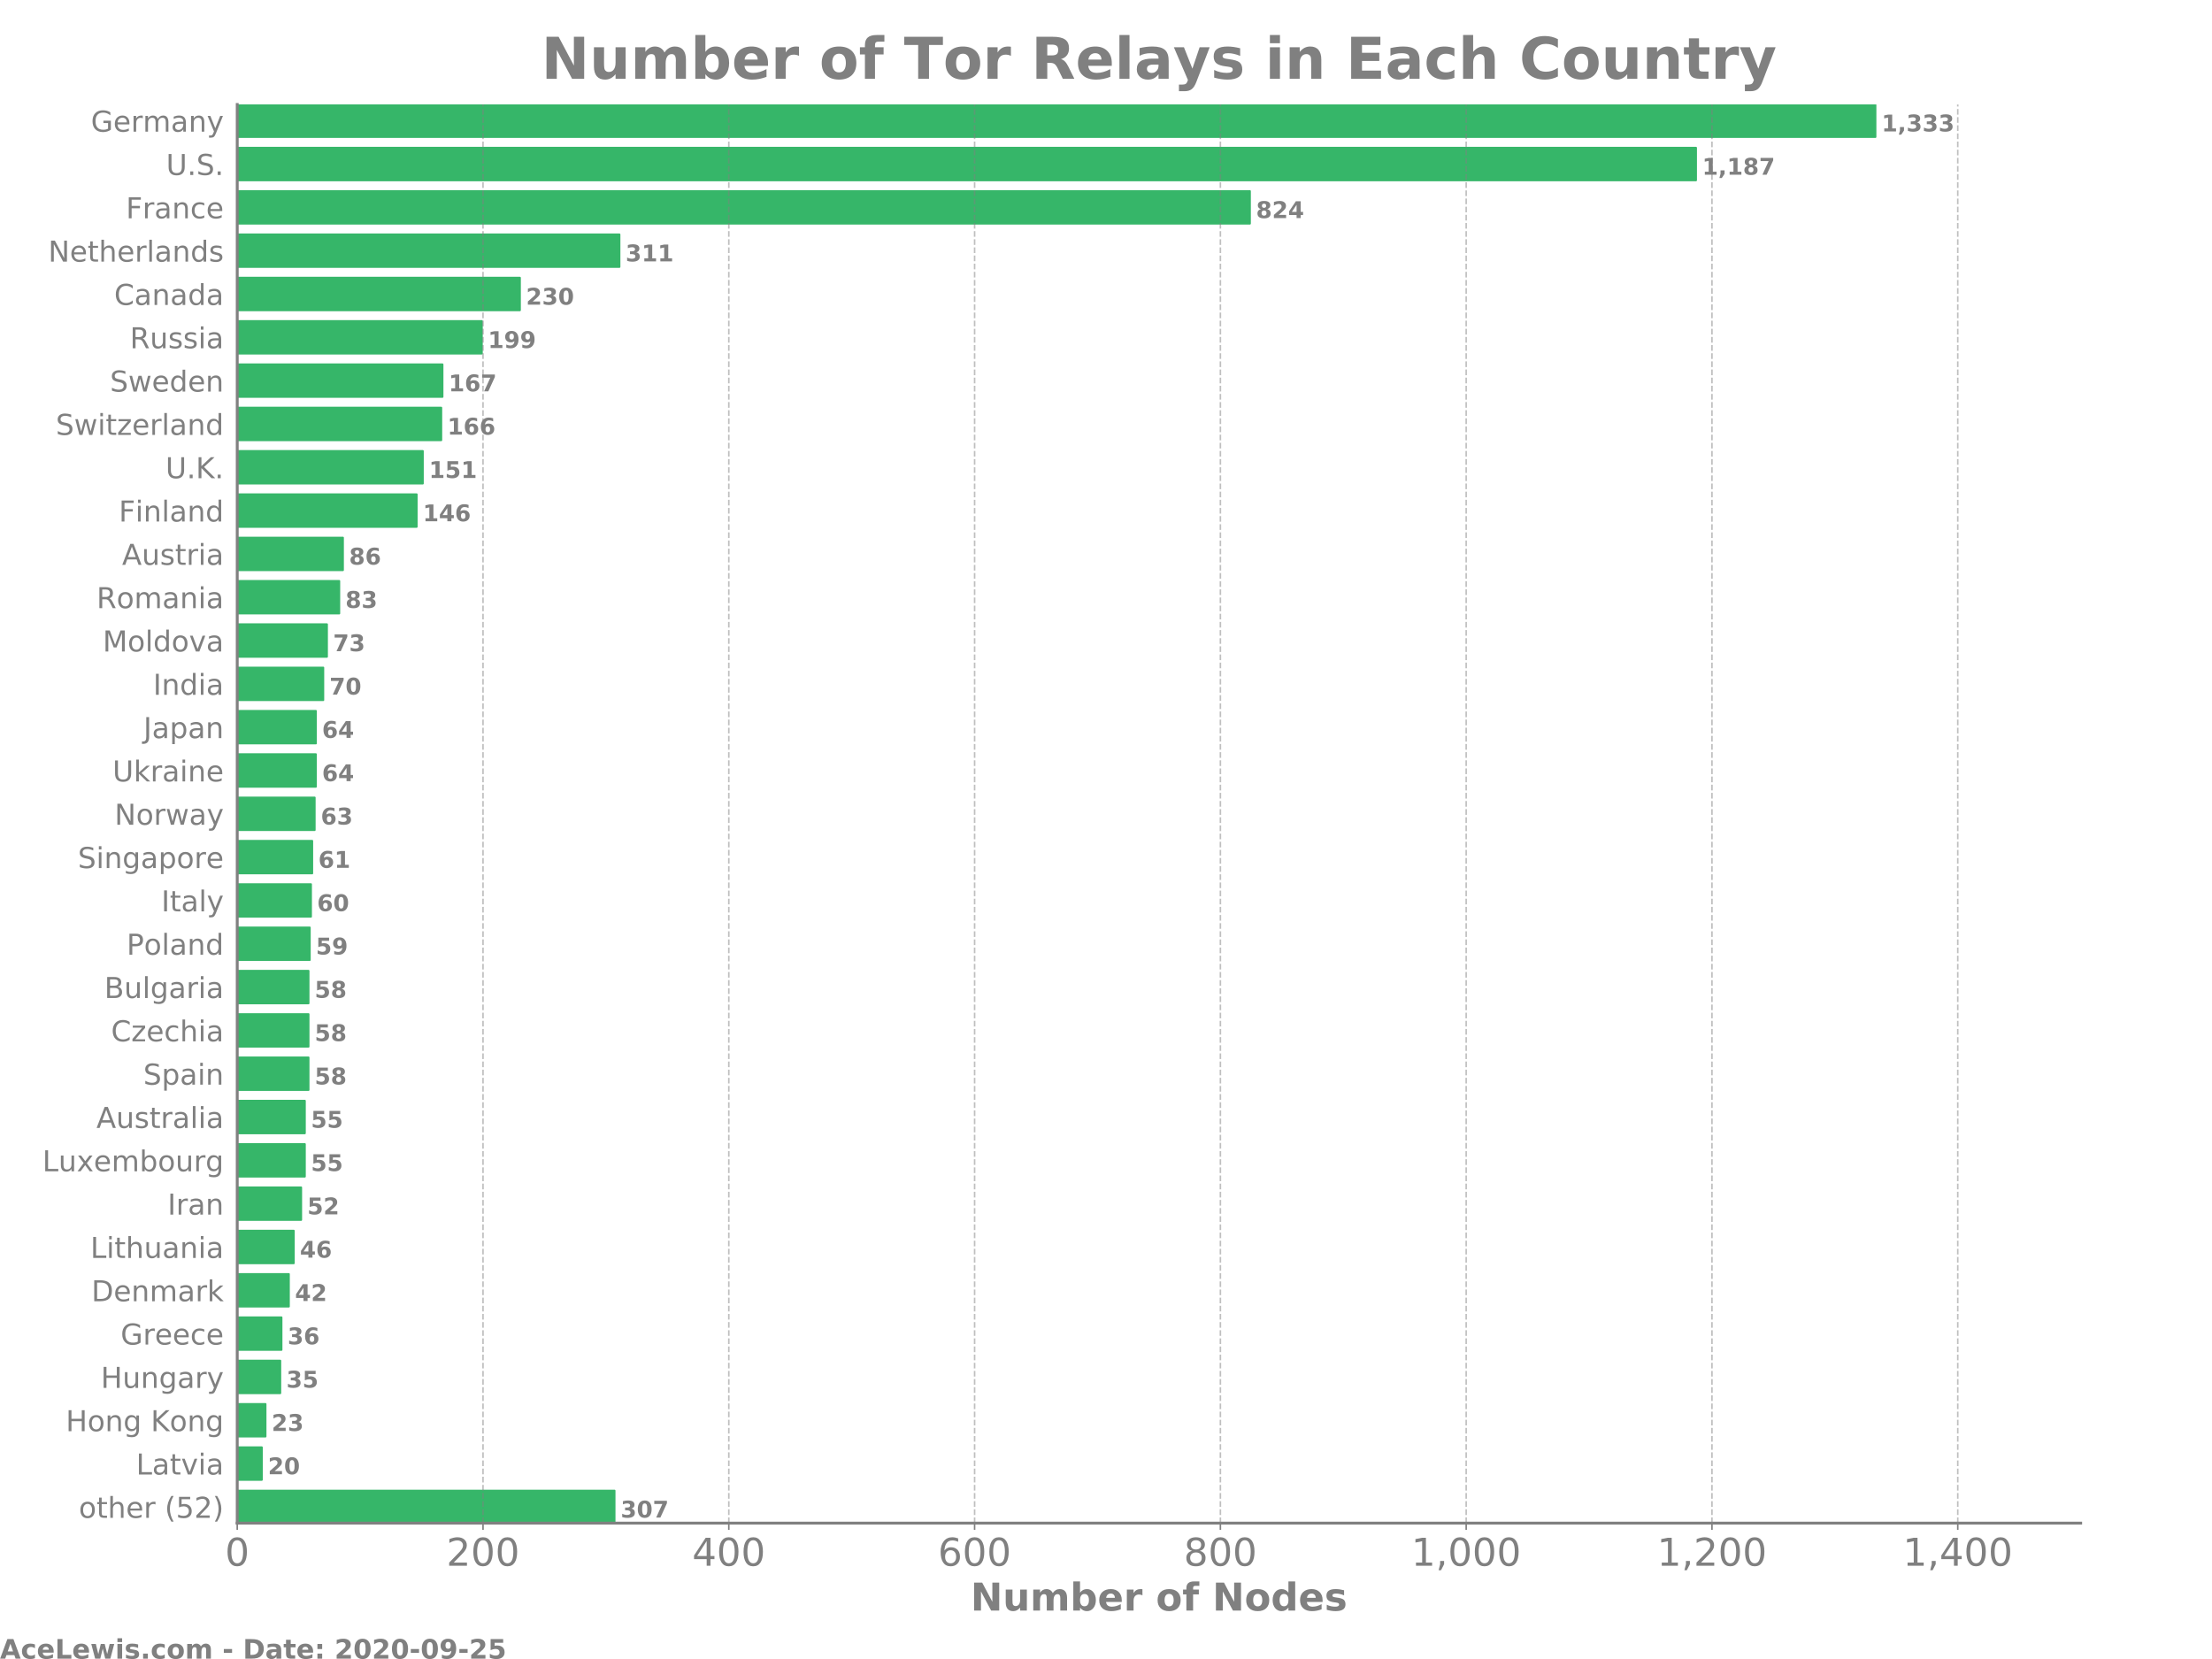 <?xml version="1.0" encoding="utf-8" standalone="no"?>
<!DOCTYPE svg PUBLIC "-//W3C//DTD SVG 1.1//EN"
  "http://www.w3.org/Graphics/SVG/1.1/DTD/svg11.dtd">
<!-- Created with matplotlib (https://matplotlib.org/) -->
<svg height="864pt" version="1.1" viewBox="0 0 1152 864" width="1152pt" xmlns="http://www.w3.org/2000/svg" xmlns:xlink="http://www.w3.org/1999/xlink">
 <defs>
  <style type="text/css">
*{stroke-linecap:butt;stroke-linejoin:round;}
  </style>
 </defs>
 <g id="figure_1">
  <g id="patch_1">
   <path d="M 0 864 
L 1152 864 
L 1152 0 
L 0 0 
z
" style="fill:#ffffff;"/>
  </g>
  <g id="axes_1">
   <g id="patch_2">
    <path d="M 123.55 793.24 
L 1083.6 793.24 
L 1083.6 54.413 
L 123.55 54.413 
z
" style="fill:#ffffff;"/>
   </g>
   <g id="patch_3">
    <path clip-path="url(#p8d3ba728b2)" d="M 123.55 54.413 
L 976.714 54.413 
L 976.714 71.333 
L 123.55 71.333 
z
" style="fill:#36b669;stroke:#36b669;stroke-linejoin:miter;"/>
   </g>
   <g id="patch_4">
    <path clip-path="url(#p8d3ba728b2)" d="M 123.55 76.972 
L 883.27 76.972 
L 883.27 93.892 
L 123.55 93.892 
z
" style="fill:#36b669;stroke:#36b669;stroke-linejoin:miter;"/>
   </g>
   <g id="patch_5">
    <path clip-path="url(#p8d3ba728b2)" d="M 123.55 99.532 
L 650.937 99.532 
L 650.937 116.452 
L 123.55 116.452 
z
" style="fill:#36b669;stroke:#36b669;stroke-linejoin:miter;"/>
   </g>
   <g id="patch_6">
    <path clip-path="url(#p8d3ba728b2)" d="M 123.55 122.092 
L 322.6 122.092 
L 322.6 139.011 
L 123.55 139.011 
z
" style="fill:#36b669;stroke:#36b669;stroke-linejoin:miter;"/>
   </g>
   <g id="patch_7">
    <path clip-path="url(#p8d3ba728b2)" d="M 123.55 144.651 
L 270.758 144.651 
L 270.758 161.571 
L 123.55 161.571 
z
" style="fill:#36b669;stroke:#36b669;stroke-linejoin:miter;"/>
   </g>
   <g id="patch_8">
    <path clip-path="url(#p8d3ba728b2)" d="M 123.55 167.211 
L 250.917 167.211 
L 250.917 184.131 
L 123.55 184.131 
z
" style="fill:#36b669;stroke:#36b669;stroke-linejoin:miter;"/>
   </g>
   <g id="patch_9">
    <path clip-path="url(#p8d3ba728b2)" d="M 123.55 189.77 
L 230.436 189.77 
L 230.436 206.69 
L 123.55 206.69 
z
" style="fill:#36b669;stroke:#36b669;stroke-linejoin:miter;"/>
   </g>
   <g id="patch_10">
    <path clip-path="url(#p8d3ba728b2)" d="M 123.55 212.33 
L 229.796 212.33 
L 229.796 229.25 
L 123.55 229.25 
z
" style="fill:#36b669;stroke:#36b669;stroke-linejoin:miter;"/>
   </g>
   <g id="patch_11">
    <path clip-path="url(#p8d3ba728b2)" d="M 123.55 234.89 
L 220.195 234.89 
L 220.195 251.809 
L 123.55 251.809 
z
" style="fill:#36b669;stroke:#36b669;stroke-linejoin:miter;"/>
   </g>
   <g id="patch_12">
    <path clip-path="url(#p8d3ba728b2)" d="M 123.55 257.449 
L 216.995 257.449 
L 216.995 274.369 
L 123.55 274.369 
z
" style="fill:#36b669;stroke:#36b669;stroke-linejoin:miter;"/>
   </g>
   <g id="patch_13">
    <path clip-path="url(#p8d3ba728b2)" d="M 123.55 280.009 
L 178.593 280.009 
L 178.593 296.929 
L 123.55 296.929 
z
" style="fill:#36b669;stroke:#36b669;stroke-linejoin:miter;"/>
   </g>
   <g id="patch_14">
    <path clip-path="url(#p8d3ba728b2)" d="M 123.55 302.569 
L 176.673 302.569 
L 176.673 319.488 
L 123.55 319.488 
z
" style="fill:#36b669;stroke:#36b669;stroke-linejoin:miter;"/>
   </g>
   <g id="patch_15">
    <path clip-path="url(#p8d3ba728b2)" d="M 123.55 325.128 
L 170.272 325.128 
L 170.272 342.048 
L 123.55 342.048 
z
" style="fill:#36b669;stroke:#36b669;stroke-linejoin:miter;"/>
   </g>
   <g id="patch_16">
    <path clip-path="url(#p8d3ba728b2)" d="M 123.55 347.688 
L 168.352 347.688 
L 168.352 364.607 
L 123.55 364.607 
z
" style="fill:#36b669;stroke:#36b669;stroke-linejoin:miter;"/>
   </g>
   <g id="patch_17">
    <path clip-path="url(#p8d3ba728b2)" d="M 123.55 370.247 
L 164.512 370.247 
L 164.512 387.167 
L 123.55 387.167 
z
" style="fill:#36b669;stroke:#36b669;stroke-linejoin:miter;"/>
   </g>
   <g id="patch_18">
    <path clip-path="url(#p8d3ba728b2)" d="M 123.55 392.807 
L 164.512 392.807 
L 164.512 409.727 
L 123.55 409.727 
z
" style="fill:#36b669;stroke:#36b669;stroke-linejoin:miter;"/>
   </g>
   <g id="patch_19">
    <path clip-path="url(#p8d3ba728b2)" d="M 123.55 415.367 
L 163.872 415.367 
L 163.872 432.286 
L 123.55 432.286 
z
" style="fill:#36b669;stroke:#36b669;stroke-linejoin:miter;"/>
   </g>
   <g id="patch_20">
    <path clip-path="url(#p8d3ba728b2)" d="M 123.55 437.926 
L 162.592 437.926 
L 162.592 454.846 
L 123.55 454.846 
z
" style="fill:#36b669;stroke:#36b669;stroke-linejoin:miter;"/>
   </g>
   <g id="patch_21">
    <path clip-path="url(#p8d3ba728b2)" d="M 123.55 460.486 
L 161.952 460.486 
L 161.952 477.405 
L 123.55 477.405 
z
" style="fill:#36b669;stroke:#36b669;stroke-linejoin:miter;"/>
   </g>
   <g id="patch_22">
    <path clip-path="url(#p8d3ba728b2)" d="M 123.55 483.045 
L 161.312 483.045 
L 161.312 499.965 
L 123.55 499.965 
z
" style="fill:#36b669;stroke:#36b669;stroke-linejoin:miter;"/>
   </g>
   <g id="patch_23">
    <path clip-path="url(#p8d3ba728b2)" d="M 123.55 505.605 
L 160.672 505.605 
L 160.672 522.525 
L 123.55 522.525 
z
" style="fill:#36b669;stroke:#36b669;stroke-linejoin:miter;"/>
   </g>
   <g id="patch_24">
    <path clip-path="url(#p8d3ba728b2)" d="M 123.55 528.165 
L 160.672 528.165 
L 160.672 545.084 
L 123.55 545.084 
z
" style="fill:#36b669;stroke:#36b669;stroke-linejoin:miter;"/>
   </g>
   <g id="patch_25">
    <path clip-path="url(#p8d3ba728b2)" d="M 123.55 550.724 
L 160.672 550.724 
L 160.672 567.644 
L 123.55 567.644 
z
" style="fill:#36b669;stroke:#36b669;stroke-linejoin:miter;"/>
   </g>
   <g id="patch_26">
    <path clip-path="url(#p8d3ba728b2)" d="M 123.55 573.284 
L 158.752 573.284 
L 158.752 590.204 
L 123.55 590.204 
z
" style="fill:#36b669;stroke:#36b669;stroke-linejoin:miter;"/>
   </g>
   <g id="patch_27">
    <path clip-path="url(#p8d3ba728b2)" d="M 123.55 595.843 
L 158.752 595.843 
L 158.752 612.763 
L 123.55 612.763 
z
" style="fill:#36b669;stroke:#36b669;stroke-linejoin:miter;"/>
   </g>
   <g id="patch_28">
    <path clip-path="url(#p8d3ba728b2)" d="M 123.55 618.403 
L 156.832 618.403 
L 156.832 635.323 
L 123.55 635.323 
z
" style="fill:#36b669;stroke:#36b669;stroke-linejoin:miter;"/>
   </g>
   <g id="patch_29">
    <path clip-path="url(#p8d3ba728b2)" d="M 123.55 640.963 
L 152.992 640.963 
L 152.992 657.882 
L 123.55 657.882 
z
" style="fill:#36b669;stroke:#36b669;stroke-linejoin:miter;"/>
   </g>
   <g id="patch_30">
    <path clip-path="url(#p8d3ba728b2)" d="M 123.55 663.522 
L 150.431 663.522 
L 150.431 680.442 
L 123.55 680.442 
z
" style="fill:#36b669;stroke:#36b669;stroke-linejoin:miter;"/>
   </g>
   <g id="patch_31">
    <path clip-path="url(#p8d3ba728b2)" d="M 123.55 686.082 
L 146.591 686.082 
L 146.591 703.002 
L 123.55 703.002 
z
" style="fill:#36b669;stroke:#36b669;stroke-linejoin:miter;"/>
   </g>
   <g id="patch_32">
    <path clip-path="url(#p8d3ba728b2)" d="M 123.55 708.641 
L 145.951 708.641 
L 145.951 725.561 
L 123.55 725.561 
z
" style="fill:#36b669;stroke:#36b669;stroke-linejoin:miter;"/>
   </g>
   <g id="patch_33">
    <path clip-path="url(#p8d3ba728b2)" d="M 123.55 731.201 
L 138.271 731.201 
L 138.271 748.121 
L 123.55 748.121 
z
" style="fill:#36b669;stroke:#36b669;stroke-linejoin:miter;"/>
   </g>
   <g id="patch_34">
    <path clip-path="url(#p8d3ba728b2)" d="M 123.55 753.761 
L 136.351 753.761 
L 136.351 770.68 
L 123.55 770.68 
z
" style="fill:#36b669;stroke:#36b669;stroke-linejoin:miter;"/>
   </g>
   <g id="patch_35">
    <path clip-path="url(#p8d3ba728b2)" d="M 123.55 776.32 
L 320.04 776.32 
L 320.04 793.24 
L 123.55 793.24 
z
" style="fill:#36b669;stroke:#36b669;stroke-linejoin:miter;"/>
   </g>
   <g id="matplotlib.axis_1">
    <g id="xtick_1">
     <g id="line2d_1">
      <path clip-path="url(#p8d3ba728b2)" d="M 123.55 793.24 
L 123.55 54.413 
" style="fill:none;stroke:#808080;stroke-dasharray:2.96,1.28;stroke-dashoffset:0;stroke-opacity:0.5;stroke-width:0.8;"/>
     </g>
     <g id="line2d_2">
      <defs>
       <path d="M 0 0 
L 0 3.5 
" id="m3855daa70e" style="stroke:#808080;stroke-width:0.8;"/>
      </defs>
      <g>
       <use style="fill:#808080;stroke:#808080;stroke-width:0.8;" x="123.55" xlink:href="#m3855daa70e" y="793.24"/>
      </g>
     </g>
     <g id="text_1">
      <!-- 0 -->
      <defs>
       <path d="M 31.781 66.406 
Q 24.172 66.406 20.328 58.906 
Q 16.5 51.422 16.5 36.375 
Q 16.5 21.391 20.328 13.891 
Q 24.172 6.391 31.781 6.391 
Q 39.453 6.391 43.281 13.891 
Q 47.125 21.391 47.125 36.375 
Q 47.125 51.422 43.281 58.906 
Q 39.453 66.406 31.781 66.406 
z
M 31.781 74.219 
Q 44.047 74.219 50.516 64.516 
Q 56.984 54.828 56.984 36.375 
Q 56.984 17.969 50.516 8.266 
Q 44.047 -1.422 31.781 -1.422 
Q 19.531 -1.422 13.062 8.266 
Q 6.594 17.969 6.594 36.375 
Q 6.594 54.828 13.062 64.516 
Q 19.531 74.219 31.781 74.219 
z
" id="DejaVuSans-48"/>
      </defs>
      <g style="fill:#808080;" transform="translate(117.188 815.437)scale(0.2 -0.2)">
       <use xlink:href="#DejaVuSans-48"/>
      </g>
     </g>
    </g>
    <g id="xtick_2">
     <g id="line2d_3">
      <path clip-path="url(#p8d3ba728b2)" d="M 251.557 793.24 
L 251.557 54.413 
" style="fill:none;stroke:#808080;stroke-dasharray:2.96,1.28;stroke-dashoffset:0;stroke-opacity:0.5;stroke-width:0.8;"/>
     </g>
     <g id="line2d_4">
      <g>
       <use style="fill:#808080;stroke:#808080;stroke-width:0.8;" x="251.557" xlink:href="#m3855daa70e" y="793.24"/>
      </g>
     </g>
     <g id="text_2">
      <!-- 200 -->
      <defs>
       <path d="M 19.188 8.297 
L 53.609 8.297 
L 53.609 0 
L 7.328 0 
L 7.328 8.297 
Q 12.938 14.109 22.625 23.891 
Q 32.328 33.688 34.812 36.531 
Q 39.547 41.844 41.422 45.531 
Q 43.312 49.219 43.312 52.781 
Q 43.312 58.594 39.234 62.25 
Q 35.156 65.922 28.609 65.922 
Q 23.969 65.922 18.812 64.312 
Q 13.672 62.703 7.812 59.422 
L 7.812 69.391 
Q 13.766 71.781 18.938 73 
Q 24.125 74.219 28.422 74.219 
Q 39.75 74.219 46.484 68.547 
Q 53.219 62.891 53.219 53.422 
Q 53.219 48.922 51.531 44.891 
Q 49.859 40.875 45.406 35.406 
Q 44.188 33.984 37.641 27.219 
Q 31.109 20.453 19.188 8.297 
z
" id="DejaVuSans-50"/>
      </defs>
      <g style="fill:#808080;" transform="translate(232.469 815.437)scale(0.2 -0.2)">
       <use xlink:href="#DejaVuSans-50"/>
       <use x="63.623" xlink:href="#DejaVuSans-48"/>
       <use x="127.246" xlink:href="#DejaVuSans-48"/>
      </g>
     </g>
    </g>
    <g id="xtick_3">
     <g id="line2d_5">
      <path clip-path="url(#p8d3ba728b2)" d="M 379.563 793.24 
L 379.563 54.413 
" style="fill:none;stroke:#808080;stroke-dasharray:2.96,1.28;stroke-dashoffset:0;stroke-opacity:0.5;stroke-width:0.8;"/>
     </g>
     <g id="line2d_6">
      <g>
       <use style="fill:#808080;stroke:#808080;stroke-width:0.8;" x="379.563" xlink:href="#m3855daa70e" y="793.24"/>
      </g>
     </g>
     <g id="text_3">
      <!-- 400 -->
      <defs>
       <path d="M 37.797 64.312 
L 12.891 25.391 
L 37.797 25.391 
z
M 35.203 72.906 
L 47.609 72.906 
L 47.609 25.391 
L 58.016 25.391 
L 58.016 17.188 
L 47.609 17.188 
L 47.609 0 
L 37.797 0 
L 37.797 17.188 
L 4.891 17.188 
L 4.891 26.703 
z
" id="DejaVuSans-52"/>
      </defs>
      <g style="fill:#808080;" transform="translate(360.476 815.437)scale(0.2 -0.2)">
       <use xlink:href="#DejaVuSans-52"/>
       <use x="63.623" xlink:href="#DejaVuSans-48"/>
       <use x="127.246" xlink:href="#DejaVuSans-48"/>
      </g>
     </g>
    </g>
    <g id="xtick_4">
     <g id="line2d_7">
      <path clip-path="url(#p8d3ba728b2)" d="M 507.57 793.24 
L 507.57 54.413 
" style="fill:none;stroke:#808080;stroke-dasharray:2.96,1.28;stroke-dashoffset:0;stroke-opacity:0.5;stroke-width:0.8;"/>
     </g>
     <g id="line2d_8">
      <g>
       <use style="fill:#808080;stroke:#808080;stroke-width:0.8;" x="507.57" xlink:href="#m3855daa70e" y="793.24"/>
      </g>
     </g>
     <g id="text_4">
      <!-- 600 -->
      <defs>
       <path d="M 33.016 40.375 
Q 26.375 40.375 22.484 35.828 
Q 18.609 31.297 18.609 23.391 
Q 18.609 15.531 22.484 10.953 
Q 26.375 6.391 33.016 6.391 
Q 39.656 6.391 43.531 10.953 
Q 47.406 15.531 47.406 23.391 
Q 47.406 31.297 43.531 35.828 
Q 39.656 40.375 33.016 40.375 
z
M 52.594 71.297 
L 52.594 62.312 
Q 48.875 64.062 45.094 64.984 
Q 41.312 65.922 37.594 65.922 
Q 27.828 65.922 22.672 59.328 
Q 17.531 52.734 16.797 39.406 
Q 19.672 43.656 24.016 45.922 
Q 28.375 48.188 33.594 48.188 
Q 44.578 48.188 50.953 41.516 
Q 57.328 34.859 57.328 23.391 
Q 57.328 12.156 50.688 5.359 
Q 44.047 -1.422 33.016 -1.422 
Q 20.359 -1.422 13.672 8.266 
Q 6.984 17.969 6.984 36.375 
Q 6.984 53.656 15.188 63.938 
Q 23.391 74.219 37.203 74.219 
Q 40.922 74.219 44.703 73.484 
Q 48.484 72.75 52.594 71.297 
z
" id="DejaVuSans-54"/>
      </defs>
      <g style="fill:#808080;" transform="translate(488.483 815.437)scale(0.2 -0.2)">
       <use xlink:href="#DejaVuSans-54"/>
       <use x="63.623" xlink:href="#DejaVuSans-48"/>
       <use x="127.246" xlink:href="#DejaVuSans-48"/>
      </g>
     </g>
    </g>
    <g id="xtick_5">
     <g id="line2d_9">
      <path clip-path="url(#p8d3ba728b2)" d="M 635.577 793.24 
L 635.577 54.413 
" style="fill:none;stroke:#808080;stroke-dasharray:2.96,1.28;stroke-dashoffset:0;stroke-opacity:0.5;stroke-width:0.8;"/>
     </g>
     <g id="line2d_10">
      <g>
       <use style="fill:#808080;stroke:#808080;stroke-width:0.8;" x="635.577" xlink:href="#m3855daa70e" y="793.24"/>
      </g>
     </g>
     <g id="text_5">
      <!-- 800 -->
      <defs>
       <path d="M 31.781 34.625 
Q 24.75 34.625 20.719 30.859 
Q 16.703 27.094 16.703 20.516 
Q 16.703 13.922 20.719 10.156 
Q 24.75 6.391 31.781 6.391 
Q 38.812 6.391 42.859 10.172 
Q 46.922 13.969 46.922 20.516 
Q 46.922 27.094 42.891 30.859 
Q 38.875 34.625 31.781 34.625 
z
M 21.922 38.812 
Q 15.578 40.375 12.031 44.719 
Q 8.5 49.078 8.5 55.328 
Q 8.5 64.062 14.719 69.141 
Q 20.953 74.219 31.781 74.219 
Q 42.672 74.219 48.875 69.141 
Q 55.078 64.062 55.078 55.328 
Q 55.078 49.078 51.531 44.719 
Q 48 40.375 41.703 38.812 
Q 48.828 37.156 52.797 32.312 
Q 56.781 27.484 56.781 20.516 
Q 56.781 9.906 50.312 4.234 
Q 43.844 -1.422 31.781 -1.422 
Q 19.734 -1.422 13.25 4.234 
Q 6.781 9.906 6.781 20.516 
Q 6.781 27.484 10.781 32.312 
Q 14.797 37.156 21.922 38.812 
z
M 18.312 54.391 
Q 18.312 48.734 21.844 45.562 
Q 25.391 42.391 31.781 42.391 
Q 38.141 42.391 41.719 45.562 
Q 45.312 48.734 45.312 54.391 
Q 45.312 60.062 41.719 63.234 
Q 38.141 66.406 31.781 66.406 
Q 25.391 66.406 21.844 63.234 
Q 18.312 60.062 18.312 54.391 
z
" id="DejaVuSans-56"/>
      </defs>
      <g style="fill:#808080;" transform="translate(616.489 815.437)scale(0.2 -0.2)">
       <use xlink:href="#DejaVuSans-56"/>
       <use x="63.623" xlink:href="#DejaVuSans-48"/>
       <use x="127.246" xlink:href="#DejaVuSans-48"/>
      </g>
     </g>
    </g>
    <g id="xtick_6">
     <g id="line2d_11">
      <path clip-path="url(#p8d3ba728b2)" d="M 763.583 793.24 
L 763.583 54.413 
" style="fill:none;stroke:#808080;stroke-dasharray:2.96,1.28;stroke-dashoffset:0;stroke-opacity:0.5;stroke-width:0.8;"/>
     </g>
     <g id="line2d_12">
      <g>
       <use style="fill:#808080;stroke:#808080;stroke-width:0.8;" x="763.583" xlink:href="#m3855daa70e" y="793.24"/>
      </g>
     </g>
     <g id="text_6">
      <!-- 1,000 -->
      <defs>
       <path d="M 12.406 8.297 
L 28.516 8.297 
L 28.516 63.922 
L 10.984 60.406 
L 10.984 69.391 
L 28.422 72.906 
L 38.281 72.906 
L 38.281 8.297 
L 54.391 8.297 
L 54.391 0 
L 12.406 0 
z
" id="DejaVuSans-49"/>
       <path d="M 11.719 12.406 
L 22.016 12.406 
L 22.016 4 
L 14.016 -11.625 
L 7.719 -11.625 
L 11.719 4 
z
" id="DejaVuSans-44"/>
      </defs>
      <g style="fill:#808080;" transform="translate(734.955 815.437)scale(0.2 -0.2)">
       <use xlink:href="#DejaVuSans-49"/>
       <use x="63.623" xlink:href="#DejaVuSans-44"/>
       <use x="95.41" xlink:href="#DejaVuSans-48"/>
       <use x="159.033" xlink:href="#DejaVuSans-48"/>
       <use x="222.656" xlink:href="#DejaVuSans-48"/>
      </g>
     </g>
    </g>
    <g id="xtick_7">
     <g id="line2d_13">
      <path clip-path="url(#p8d3ba728b2)" d="M 891.59 793.24 
L 891.59 54.413 
" style="fill:none;stroke:#808080;stroke-dasharray:2.96,1.28;stroke-dashoffset:0;stroke-opacity:0.5;stroke-width:0.8;"/>
     </g>
     <g id="line2d_14">
      <g>
       <use style="fill:#808080;stroke:#808080;stroke-width:0.8;" x="891.59" xlink:href="#m3855daa70e" y="793.24"/>
      </g>
     </g>
     <g id="text_7">
      <!-- 1,200 -->
      <g style="fill:#808080;" transform="translate(862.962 815.437)scale(0.2 -0.2)">
       <use xlink:href="#DejaVuSans-49"/>
       <use x="63.623" xlink:href="#DejaVuSans-44"/>
       <use x="95.41" xlink:href="#DejaVuSans-50"/>
       <use x="159.033" xlink:href="#DejaVuSans-48"/>
       <use x="222.656" xlink:href="#DejaVuSans-48"/>
      </g>
     </g>
    </g>
    <g id="xtick_8">
     <g id="line2d_15">
      <path clip-path="url(#p8d3ba728b2)" d="M 1019.597 793.24 
L 1019.597 54.413 
" style="fill:none;stroke:#808080;stroke-dasharray:2.96,1.28;stroke-dashoffset:0;stroke-opacity:0.5;stroke-width:0.8;"/>
     </g>
     <g id="line2d_16">
      <g>
       <use style="fill:#808080;stroke:#808080;stroke-width:0.8;" x="1019.597" xlink:href="#m3855daa70e" y="793.24"/>
      </g>
     </g>
     <g id="text_8">
      <!-- 1,400 -->
      <g style="fill:#808080;" transform="translate(990.969 815.437)scale(0.2 -0.2)">
       <use xlink:href="#DejaVuSans-49"/>
       <use x="63.623" xlink:href="#DejaVuSans-44"/>
       <use x="95.41" xlink:href="#DejaVuSans-52"/>
       <use x="159.033" xlink:href="#DejaVuSans-48"/>
       <use x="222.656" xlink:href="#DejaVuSans-48"/>
      </g>
     </g>
    </g>
    <g id="text_9">
     <!-- Number of Nodes -->
     <defs>
      <path d="M 9.188 72.906 
L 30.172 72.906 
L 56.688 22.906 
L 56.688 72.906 
L 74.516 72.906 
L 74.516 0 
L 53.516 0 
L 27 50 
L 27 0 
L 9.188 0 
z
" id="DejaVuSans-Bold-78"/>
      <path d="M 7.812 21.297 
L 7.812 54.688 
L 25.391 54.688 
L 25.391 49.219 
Q 25.391 44.781 25.344 38.062 
Q 25.297 31.344 25.297 29.109 
Q 25.297 22.516 25.641 19.609 
Q 25.984 16.703 26.812 15.375 
Q 27.875 13.672 29.609 12.734 
Q 31.344 11.812 33.594 11.812 
Q 39.062 11.812 42.188 16.016 
Q 45.312 20.219 45.312 27.688 
L 45.312 54.688 
L 62.797 54.688 
L 62.797 0 
L 45.312 0 
L 45.312 7.906 
Q 41.359 3.125 36.938 0.844 
Q 32.516 -1.422 27.203 -1.422 
Q 17.719 -1.422 12.766 4.391 
Q 7.812 10.203 7.812 21.297 
z
" id="DejaVuSans-Bold-117"/>
      <path d="M 59.078 45.609 
Q 62.406 50.688 66.969 53.344 
Q 71.531 56 77 56 
Q 86.422 56 91.359 50.188 
Q 96.297 44.391 96.297 33.297 
L 96.297 0 
L 78.719 0 
L 78.719 28.516 
Q 78.766 29.156 78.781 29.828 
Q 78.812 30.516 78.812 31.781 
Q 78.812 37.594 77.094 40.203 
Q 75.391 42.828 71.578 42.828 
Q 66.609 42.828 63.891 38.719 
Q 61.188 34.625 61.078 26.859 
L 61.078 0 
L 43.5 0 
L 43.5 28.516 
Q 43.5 37.594 41.938 40.203 
Q 40.375 42.828 36.375 42.828 
Q 31.344 42.828 28.609 38.703 
Q 25.875 34.578 25.875 26.906 
L 25.875 0 
L 8.297 0 
L 8.297 54.688 
L 25.875 54.688 
L 25.875 46.688 
Q 29.109 51.312 33.281 53.656 
Q 37.453 56 42.484 56 
Q 48.141 56 52.484 53.266 
Q 56.844 50.531 59.078 45.609 
z
" id="DejaVuSans-Bold-109"/>
      <path d="M 37.5 11.281 
Q 43.109 11.281 46.062 15.375 
Q 49.031 19.484 49.031 27.297 
Q 49.031 35.109 46.062 39.203 
Q 43.109 43.312 37.5 43.312 
Q 31.891 43.312 28.875 39.188 
Q 25.875 35.062 25.875 27.297 
Q 25.875 19.531 28.875 15.406 
Q 31.891 11.281 37.5 11.281 
z
M 25.875 46.688 
Q 29.5 51.469 33.891 53.734 
Q 38.281 56 44 56 
Q 54.109 56 60.594 47.969 
Q 67.094 39.938 67.094 27.297 
Q 67.094 14.656 60.594 6.609 
Q 54.109 -1.422 44 -1.422 
Q 38.281 -1.422 33.891 0.844 
Q 29.5 3.125 25.875 7.906 
L 25.875 0 
L 8.406 0 
L 8.406 75.984 
L 25.875 75.984 
z
" id="DejaVuSans-Bold-98"/>
      <path d="M 62.984 27.484 
L 62.984 22.516 
L 22.125 22.516 
Q 22.75 16.359 26.562 13.281 
Q 30.375 10.203 37.203 10.203 
Q 42.719 10.203 48.5 11.844 
Q 54.297 13.484 60.406 16.797 
L 60.406 3.328 
Q 54.203 0.984 48 -0.219 
Q 41.797 -1.422 35.594 -1.422 
Q 20.75 -1.422 12.516 6.125 
Q 4.297 13.672 4.297 27.297 
Q 4.297 40.672 12.375 48.328 
Q 20.453 56 34.625 56 
Q 47.516 56 55.25 48.234 
Q 62.984 40.484 62.984 27.484 
z
M 45.016 33.297 
Q 45.016 38.281 42.109 41.328 
Q 39.203 44.391 34.516 44.391 
Q 29.438 44.391 26.266 41.531 
Q 23.094 38.672 22.312 33.297 
z
" id="DejaVuSans-Bold-101"/>
      <path d="M 49.031 39.797 
Q 46.734 40.875 44.453 41.375 
Q 42.188 41.891 39.891 41.891 
Q 33.156 41.891 29.516 37.562 
Q 25.875 33.25 25.875 25.203 
L 25.875 0 
L 8.406 0 
L 8.406 54.688 
L 25.875 54.688 
L 25.875 45.703 
Q 29.25 51.078 33.609 53.531 
Q 37.984 56 44.094 56 
Q 44.969 56 45.984 55.922 
Q 47.016 55.859 48.969 55.609 
z
" id="DejaVuSans-Bold-114"/>
      <path id="DejaVuSans-Bold-32"/>
      <path d="M 34.422 43.5 
Q 28.609 43.5 25.562 39.328 
Q 22.516 35.156 22.516 27.297 
Q 22.516 19.438 25.562 15.25 
Q 28.609 11.078 34.422 11.078 
Q 40.141 11.078 43.156 15.25 
Q 46.188 19.438 46.188 27.297 
Q 46.188 35.156 43.156 39.328 
Q 40.141 43.5 34.422 43.5 
z
M 34.422 56 
Q 48.531 56 56.469 48.375 
Q 64.406 40.766 64.406 27.297 
Q 64.406 13.812 56.469 6.188 
Q 48.531 -1.422 34.422 -1.422 
Q 20.266 -1.422 12.281 6.188 
Q 4.297 13.812 4.297 27.297 
Q 4.297 40.766 12.281 48.375 
Q 20.266 56 34.422 56 
z
" id="DejaVuSans-Bold-111"/>
      <path d="M 44.391 75.984 
L 44.391 64.5 
L 34.719 64.5 
Q 31 64.5 29.531 63.156 
Q 28.078 61.812 28.078 58.5 
L 28.078 54.688 
L 43.016 54.688 
L 43.016 42.188 
L 28.078 42.188 
L 28.078 0 
L 10.594 0 
L 10.594 42.188 
L 1.906 42.188 
L 1.906 54.688 
L 10.594 54.688 
L 10.594 58.5 
Q 10.594 67.438 15.578 71.703 
Q 20.562 75.984 31 75.984 
z
" id="DejaVuSans-Bold-102"/>
      <path d="M 45.609 46.688 
L 45.609 75.984 
L 63.188 75.984 
L 63.188 0 
L 45.609 0 
L 45.609 7.906 
Q 42 3.078 37.641 0.828 
Q 33.297 -1.422 27.594 -1.422 
Q 17.484 -1.422 10.984 6.609 
Q 4.5 14.656 4.5 27.297 
Q 4.5 39.938 10.984 47.969 
Q 17.484 56 27.594 56 
Q 33.25 56 37.625 53.734 
Q 42 51.469 45.609 46.688 
z
M 34.078 11.281 
Q 39.703 11.281 42.656 15.375 
Q 45.609 19.484 45.609 27.297 
Q 45.609 35.109 42.656 39.203 
Q 39.703 43.312 34.078 43.312 
Q 28.516 43.312 25.562 39.203 
Q 22.609 35.109 22.609 27.297 
Q 22.609 19.484 25.562 15.375 
Q 28.516 11.281 34.078 11.281 
z
" id="DejaVuSans-Bold-100"/>
      <path d="M 51.125 52.984 
L 51.125 39.703 
Q 45.516 42.047 40.281 43.219 
Q 35.062 44.391 30.422 44.391 
Q 25.438 44.391 23.016 43.141 
Q 20.609 41.891 20.609 39.312 
Q 20.609 37.203 22.438 36.078 
Q 24.266 34.969 29 34.422 
L 32.078 33.984 
Q 45.516 32.281 50.141 28.375 
Q 54.781 24.469 54.781 16.109 
Q 54.781 7.375 48.328 2.969 
Q 41.891 -1.422 29.109 -1.422 
Q 23.688 -1.422 17.891 -0.562 
Q 12.109 0.297 6 2 
L 6 15.281 
Q 11.234 12.75 16.719 11.469 
Q 22.219 10.203 27.875 10.203 
Q 33.016 10.203 35.594 11.609 
Q 38.188 13.031 38.188 15.828 
Q 38.188 18.172 36.406 19.312 
Q 34.625 20.453 29.297 21.094 
L 26.219 21.484 
Q 14.547 22.953 9.859 26.906 
Q 5.172 30.859 5.172 38.922 
Q 5.172 47.609 11.125 51.797 
Q 17.094 56 29.391 56 
Q 34.234 56 39.547 55.266 
Q 44.875 54.547 51.125 52.984 
z
" id="DejaVuSans-Bold-115"/>
     </defs>
     <g style="fill:#808080;" transform="translate(505.481 838.793)scale(0.2 -0.2)">
      <use xlink:href="#DejaVuSans-Bold-78"/>
      <use x="83.691" xlink:href="#DejaVuSans-Bold-117"/>
      <use x="154.883" xlink:href="#DejaVuSans-Bold-109"/>
      <use x="259.082" xlink:href="#DejaVuSans-Bold-98"/>
      <use x="330.664" xlink:href="#DejaVuSans-Bold-101"/>
      <use x="398.486" xlink:href="#DejaVuSans-Bold-114"/>
      <use x="447.803" xlink:href="#DejaVuSans-Bold-32"/>
      <use x="482.617" xlink:href="#DejaVuSans-Bold-111"/>
      <use x="551.318" xlink:href="#DejaVuSans-Bold-102"/>
      <use x="594.824" xlink:href="#DejaVuSans-Bold-32"/>
      <use x="629.639" xlink:href="#DejaVuSans-Bold-78"/>
      <use x="713.33" xlink:href="#DejaVuSans-Bold-111"/>
      <use x="782.031" xlink:href="#DejaVuSans-Bold-100"/>
      <use x="853.613" xlink:href="#DejaVuSans-Bold-101"/>
      <use x="921.436" xlink:href="#DejaVuSans-Bold-115"/>
     </g>
    </g>
   </g>
   <g id="matplotlib.axis_2">
    <g id="ytick_1">
     <g id="line2d_17">
      <defs>
       <path d="M 0 0 
L -3.5 0 
" id="m935476d91d"/>
      </defs>
      <g>
       <use x="123.55" xlink:href="#m935476d91d" y="62.873"/>
      </g>
     </g>
     <g id="text_10">
      <!-- Germany -->
      <defs>
       <path d="M 59.516 10.406 
L 59.516 29.984 
L 43.406 29.984 
L 43.406 38.094 
L 69.281 38.094 
L 69.281 6.781 
Q 63.578 2.734 56.688 0.656 
Q 49.812 -1.422 42 -1.422 
Q 24.906 -1.422 15.25 8.562 
Q 5.609 18.562 5.609 36.375 
Q 5.609 54.25 15.25 64.234 
Q 24.906 74.219 42 74.219 
Q 49.125 74.219 55.547 72.453 
Q 61.969 70.703 67.391 67.281 
L 67.391 56.781 
Q 61.922 61.422 55.766 63.766 
Q 49.609 66.109 42.828 66.109 
Q 29.438 66.109 22.719 58.641 
Q 16.016 51.172 16.016 36.375 
Q 16.016 21.625 22.719 14.156 
Q 29.438 6.688 42.828 6.688 
Q 48.047 6.688 52.141 7.594 
Q 56.25 8.5 59.516 10.406 
z
" id="DejaVuSans-71"/>
       <path d="M 56.203 29.594 
L 56.203 25.203 
L 14.891 25.203 
Q 15.484 15.922 20.484 11.062 
Q 25.484 6.203 34.422 6.203 
Q 39.594 6.203 44.453 7.469 
Q 49.312 8.734 54.109 11.281 
L 54.109 2.781 
Q 49.266 0.734 44.188 -0.344 
Q 39.109 -1.422 33.891 -1.422 
Q 20.797 -1.422 13.156 6.188 
Q 5.516 13.812 5.516 26.812 
Q 5.516 40.234 12.766 48.109 
Q 20.016 56 32.328 56 
Q 43.359 56 49.781 48.891 
Q 56.203 41.797 56.203 29.594 
z
M 47.219 32.234 
Q 47.125 39.594 43.094 43.984 
Q 39.062 48.391 32.422 48.391 
Q 24.906 48.391 20.391 44.141 
Q 15.875 39.891 15.188 32.172 
z
" id="DejaVuSans-101"/>
       <path d="M 41.109 46.297 
Q 39.594 47.172 37.812 47.578 
Q 36.031 48 33.891 48 
Q 26.266 48 22.188 43.047 
Q 18.109 38.094 18.109 28.812 
L 18.109 0 
L 9.078 0 
L 9.078 54.688 
L 18.109 54.688 
L 18.109 46.188 
Q 20.953 51.172 25.484 53.578 
Q 30.031 56 36.531 56 
Q 37.453 56 38.578 55.875 
Q 39.703 55.766 41.062 55.516 
z
" id="DejaVuSans-114"/>
       <path d="M 52 44.188 
Q 55.375 50.25 60.062 53.125 
Q 64.75 56 71.094 56 
Q 79.641 56 84.281 50.016 
Q 88.922 44.047 88.922 33.016 
L 88.922 0 
L 79.891 0 
L 79.891 32.719 
Q 79.891 40.578 77.094 44.375 
Q 74.312 48.188 68.609 48.188 
Q 61.625 48.188 57.562 43.547 
Q 53.516 38.922 53.516 30.906 
L 53.516 0 
L 44.484 0 
L 44.484 32.719 
Q 44.484 40.625 41.703 44.406 
Q 38.922 48.188 33.109 48.188 
Q 26.219 48.188 22.156 43.531 
Q 18.109 38.875 18.109 30.906 
L 18.109 0 
L 9.078 0 
L 9.078 54.688 
L 18.109 54.688 
L 18.109 46.188 
Q 21.188 51.219 25.484 53.609 
Q 29.781 56 35.688 56 
Q 41.656 56 45.828 52.969 
Q 50 49.953 52 44.188 
z
" id="DejaVuSans-109"/>
       <path d="M 34.281 27.484 
Q 23.391 27.484 19.188 25 
Q 14.984 22.516 14.984 16.5 
Q 14.984 11.719 18.141 8.906 
Q 21.297 6.109 26.703 6.109 
Q 34.188 6.109 38.703 11.406 
Q 43.219 16.703 43.219 25.484 
L 43.219 27.484 
z
M 52.203 31.203 
L 52.203 0 
L 43.219 0 
L 43.219 8.297 
Q 40.141 3.328 35.547 0.953 
Q 30.953 -1.422 24.312 -1.422 
Q 15.922 -1.422 10.953 3.297 
Q 6 8.016 6 15.922 
Q 6 25.141 12.172 29.828 
Q 18.359 34.516 30.609 34.516 
L 43.219 34.516 
L 43.219 35.406 
Q 43.219 41.609 39.141 45 
Q 35.062 48.391 27.688 48.391 
Q 23 48.391 18.547 47.266 
Q 14.109 46.141 10.016 43.891 
L 10.016 52.203 
Q 14.938 54.109 19.578 55.047 
Q 24.219 56 28.609 56 
Q 40.484 56 46.344 49.844 
Q 52.203 43.703 52.203 31.203 
z
" id="DejaVuSans-97"/>
       <path d="M 54.891 33.016 
L 54.891 0 
L 45.906 0 
L 45.906 32.719 
Q 45.906 40.484 42.875 44.328 
Q 39.844 48.188 33.797 48.188 
Q 26.516 48.188 22.312 43.547 
Q 18.109 38.922 18.109 30.906 
L 18.109 0 
L 9.078 0 
L 9.078 54.688 
L 18.109 54.688 
L 18.109 46.188 
Q 21.344 51.125 25.703 53.562 
Q 30.078 56 35.797 56 
Q 45.219 56 50.047 50.172 
Q 54.891 44.344 54.891 33.016 
z
" id="DejaVuSans-110"/>
       <path d="M 32.172 -5.078 
Q 28.375 -14.844 24.75 -17.812 
Q 21.141 -20.797 15.094 -20.797 
L 7.906 -20.797 
L 7.906 -13.281 
L 13.188 -13.281 
Q 16.891 -13.281 18.938 -11.516 
Q 21 -9.766 23.484 -3.219 
L 25.094 0.875 
L 2.984 54.688 
L 12.5 54.688 
L 29.594 11.922 
L 46.688 54.688 
L 56.203 54.688 
z
" id="DejaVuSans-121"/>
      </defs>
      <g style="fill:#808080;" transform="translate(47.346 68.571)scale(0.15 -0.15)">
       <use xlink:href="#DejaVuSans-71"/>
       <use x="77.49" xlink:href="#DejaVuSans-101"/>
       <use x="139.014" xlink:href="#DejaVuSans-114"/>
       <use x="180.111" xlink:href="#DejaVuSans-109"/>
       <use x="277.523" xlink:href="#DejaVuSans-97"/>
       <use x="338.803" xlink:href="#DejaVuSans-110"/>
       <use x="402.182" xlink:href="#DejaVuSans-121"/>
      </g>
     </g>
    </g>
    <g id="ytick_2">
     <g id="line2d_18">
      <g>
       <use x="123.55" xlink:href="#m935476d91d" y="85.432"/>
      </g>
     </g>
     <g id="text_11">
      <!-- U.S. -->
      <defs>
       <path d="M 8.688 72.906 
L 18.609 72.906 
L 18.609 28.609 
Q 18.609 16.891 22.844 11.734 
Q 27.094 6.594 36.625 6.594 
Q 46.094 6.594 50.344 11.734 
Q 54.594 16.891 54.594 28.609 
L 54.594 72.906 
L 64.5 72.906 
L 64.5 27.391 
Q 64.5 13.141 57.438 5.859 
Q 50.391 -1.422 36.625 -1.422 
Q 22.797 -1.422 15.734 5.859 
Q 8.688 13.141 8.688 27.391 
z
" id="DejaVuSans-85"/>
       <path d="M 10.688 12.406 
L 21 12.406 
L 21 0 
L 10.688 0 
z
" id="DejaVuSans-46"/>
       <path d="M 53.516 70.516 
L 53.516 60.891 
Q 47.906 63.578 42.922 64.891 
Q 37.938 66.219 33.297 66.219 
Q 25.25 66.219 20.875 63.094 
Q 16.5 59.969 16.5 54.203 
Q 16.5 49.359 19.406 46.891 
Q 22.312 44.438 30.422 42.922 
L 36.375 41.703 
Q 47.406 39.594 52.656 34.297 
Q 57.906 29 57.906 20.125 
Q 57.906 9.516 50.797 4.047 
Q 43.703 -1.422 29.984 -1.422 
Q 24.812 -1.422 18.969 -0.25 
Q 13.141 0.922 6.891 3.219 
L 6.891 13.375 
Q 12.891 10.016 18.656 8.297 
Q 24.422 6.594 29.984 6.594 
Q 38.422 6.594 43.016 9.906 
Q 47.609 13.234 47.609 19.391 
Q 47.609 24.75 44.312 27.781 
Q 41.016 30.812 33.5 32.328 
L 27.484 33.5 
Q 16.453 35.688 11.516 40.375 
Q 6.594 45.062 6.594 53.422 
Q 6.594 63.094 13.406 68.656 
Q 20.219 74.219 32.172 74.219 
Q 37.312 74.219 42.625 73.281 
Q 47.953 72.359 53.516 70.516 
z
" id="DejaVuSans-83"/>
      </defs>
      <g style="fill:#808080;" transform="translate(86.515 91.131)scale(0.15 -0.15)">
       <use xlink:href="#DejaVuSans-85"/>
       <use x="73.193" xlink:href="#DejaVuSans-46"/>
       <use x="104.98" xlink:href="#DejaVuSans-83"/>
       <use x="168.457" xlink:href="#DejaVuSans-46"/>
      </g>
     </g>
    </g>
    <g id="ytick_3">
     <g id="line2d_19">
      <g>
       <use x="123.55" xlink:href="#m935476d91d" y="107.992"/>
      </g>
     </g>
     <g id="text_12">
      <!-- France -->
      <defs>
       <path d="M 9.812 72.906 
L 51.703 72.906 
L 51.703 64.594 
L 19.672 64.594 
L 19.672 43.109 
L 48.578 43.109 
L 48.578 34.812 
L 19.672 34.812 
L 19.672 0 
L 9.812 0 
z
" id="DejaVuSans-70"/>
       <path d="M 48.781 52.594 
L 48.781 44.188 
Q 44.969 46.297 41.141 47.344 
Q 37.312 48.391 33.406 48.391 
Q 24.656 48.391 19.812 42.844 
Q 14.984 37.312 14.984 27.297 
Q 14.984 17.281 19.812 11.734 
Q 24.656 6.203 33.406 6.203 
Q 37.312 6.203 41.141 7.25 
Q 44.969 8.297 48.781 10.406 
L 48.781 2.094 
Q 45.016 0.344 40.984 -0.531 
Q 36.969 -1.422 32.422 -1.422 
Q 20.062 -1.422 12.781 6.344 
Q 5.516 14.109 5.516 27.297 
Q 5.516 40.672 12.859 48.328 
Q 20.219 56 33.016 56 
Q 37.156 56 41.109 55.141 
Q 45.062 54.297 48.781 52.594 
z
" id="DejaVuSans-99"/>
      </defs>
      <g style="fill:#808080;" transform="translate(65.597 113.691)scale(0.15 -0.15)">
       <use xlink:href="#DejaVuSans-70"/>
       <use x="57.41" xlink:href="#DejaVuSans-114"/>
       <use x="98.523" xlink:href="#DejaVuSans-97"/>
       <use x="159.803" xlink:href="#DejaVuSans-110"/>
       <use x="223.182" xlink:href="#DejaVuSans-99"/>
       <use x="278.162" xlink:href="#DejaVuSans-101"/>
      </g>
     </g>
    </g>
    <g id="ytick_4">
     <g id="line2d_20">
      <g>
       <use x="123.55" xlink:href="#m935476d91d" y="130.551"/>
      </g>
     </g>
     <g id="text_13">
      <!-- Netherlands -->
      <defs>
       <path d="M 9.812 72.906 
L 23.094 72.906 
L 55.422 11.922 
L 55.422 72.906 
L 64.984 72.906 
L 64.984 0 
L 51.703 0 
L 19.391 60.984 
L 19.391 0 
L 9.812 0 
z
" id="DejaVuSans-78"/>
       <path d="M 18.312 70.219 
L 18.312 54.688 
L 36.812 54.688 
L 36.812 47.703 
L 18.312 47.703 
L 18.312 18.016 
Q 18.312 11.328 20.141 9.422 
Q 21.969 7.516 27.594 7.516 
L 36.812 7.516 
L 36.812 0 
L 27.594 0 
Q 17.188 0 13.234 3.875 
Q 9.281 7.766 9.281 18.016 
L 9.281 47.703 
L 2.688 47.703 
L 2.688 54.688 
L 9.281 54.688 
L 9.281 70.219 
z
" id="DejaVuSans-116"/>
       <path d="M 54.891 33.016 
L 54.891 0 
L 45.906 0 
L 45.906 32.719 
Q 45.906 40.484 42.875 44.328 
Q 39.844 48.188 33.797 48.188 
Q 26.516 48.188 22.312 43.547 
Q 18.109 38.922 18.109 30.906 
L 18.109 0 
L 9.078 0 
L 9.078 75.984 
L 18.109 75.984 
L 18.109 46.188 
Q 21.344 51.125 25.703 53.562 
Q 30.078 56 35.797 56 
Q 45.219 56 50.047 50.172 
Q 54.891 44.344 54.891 33.016 
z
" id="DejaVuSans-104"/>
       <path d="M 9.422 75.984 
L 18.406 75.984 
L 18.406 0 
L 9.422 0 
z
" id="DejaVuSans-108"/>
       <path d="M 45.406 46.391 
L 45.406 75.984 
L 54.391 75.984 
L 54.391 0 
L 45.406 0 
L 45.406 8.203 
Q 42.578 3.328 38.25 0.953 
Q 33.938 -1.422 27.875 -1.422 
Q 17.969 -1.422 11.734 6.484 
Q 5.516 14.406 5.516 27.297 
Q 5.516 40.188 11.734 48.094 
Q 17.969 56 27.875 56 
Q 33.938 56 38.25 53.625 
Q 42.578 51.266 45.406 46.391 
z
M 14.797 27.297 
Q 14.797 17.391 18.875 11.75 
Q 22.953 6.109 30.078 6.109 
Q 37.203 6.109 41.297 11.75 
Q 45.406 17.391 45.406 27.297 
Q 45.406 37.203 41.297 42.844 
Q 37.203 48.484 30.078 48.484 
Q 22.953 48.484 18.875 42.844 
Q 14.797 37.203 14.797 27.297 
z
" id="DejaVuSans-100"/>
       <path d="M 44.281 53.078 
L 44.281 44.578 
Q 40.484 46.531 36.375 47.5 
Q 32.281 48.484 27.875 48.484 
Q 21.188 48.484 17.844 46.438 
Q 14.5 44.391 14.5 40.281 
Q 14.5 37.156 16.891 35.375 
Q 19.281 33.594 26.516 31.984 
L 29.594 31.297 
Q 39.156 29.25 43.188 25.516 
Q 47.219 21.781 47.219 15.094 
Q 47.219 7.469 41.188 3.016 
Q 35.156 -1.422 24.609 -1.422 
Q 20.219 -1.422 15.453 -0.562 
Q 10.688 0.297 5.422 2 
L 5.422 11.281 
Q 10.406 8.688 15.234 7.391 
Q 20.062 6.109 24.812 6.109 
Q 31.156 6.109 34.562 8.281 
Q 37.984 10.453 37.984 14.406 
Q 37.984 18.062 35.516 20.016 
Q 33.062 21.969 24.703 23.781 
L 21.578 24.516 
Q 13.234 26.266 9.516 29.906 
Q 5.812 33.547 5.812 39.891 
Q 5.812 47.609 11.281 51.797 
Q 16.75 56 26.812 56 
Q 31.781 56 36.172 55.266 
Q 40.578 54.547 44.281 53.078 
z
" id="DejaVuSans-115"/>
      </defs>
      <g style="fill:#808080;" transform="translate(25.113 136.25)scale(0.15 -0.15)">
       <use xlink:href="#DejaVuSans-78"/>
       <use x="74.805" xlink:href="#DejaVuSans-101"/>
       <use x="136.328" xlink:href="#DejaVuSans-116"/>
       <use x="175.537" xlink:href="#DejaVuSans-104"/>
       <use x="238.916" xlink:href="#DejaVuSans-101"/>
       <use x="300.439" xlink:href="#DejaVuSans-114"/>
       <use x="341.553" xlink:href="#DejaVuSans-108"/>
       <use x="369.336" xlink:href="#DejaVuSans-97"/>
       <use x="430.615" xlink:href="#DejaVuSans-110"/>
       <use x="493.994" xlink:href="#DejaVuSans-100"/>
       <use x="557.471" xlink:href="#DejaVuSans-115"/>
      </g>
     </g>
    </g>
    <g id="ytick_5">
     <g id="line2d_21">
      <g>
       <use x="123.55" xlink:href="#m935476d91d" y="153.111"/>
      </g>
     </g>
     <g id="text_14">
      <!-- Canada -->
      <defs>
       <path d="M 64.406 67.281 
L 64.406 56.891 
Q 59.422 61.531 53.781 63.812 
Q 48.141 66.109 41.797 66.109 
Q 29.297 66.109 22.656 58.469 
Q 16.016 50.828 16.016 36.375 
Q 16.016 21.969 22.656 14.328 
Q 29.297 6.688 41.797 6.688 
Q 48.141 6.688 53.781 8.984 
Q 59.422 11.281 64.406 15.922 
L 64.406 5.609 
Q 59.234 2.094 53.438 0.328 
Q 47.656 -1.422 41.219 -1.422 
Q 24.656 -1.422 15.125 8.703 
Q 5.609 18.844 5.609 36.375 
Q 5.609 53.953 15.125 64.078 
Q 24.656 74.219 41.219 74.219 
Q 47.75 74.219 53.531 72.484 
Q 59.328 70.75 64.406 67.281 
z
" id="DejaVuSans-67"/>
      </defs>
      <g style="fill:#808080;" transform="translate(59.47 158.81)scale(0.15 -0.15)">
       <use xlink:href="#DejaVuSans-67"/>
       <use x="69.824" xlink:href="#DejaVuSans-97"/>
       <use x="131.104" xlink:href="#DejaVuSans-110"/>
       <use x="194.482" xlink:href="#DejaVuSans-97"/>
       <use x="255.762" xlink:href="#DejaVuSans-100"/>
       <use x="319.238" xlink:href="#DejaVuSans-97"/>
      </g>
     </g>
    </g>
    <g id="ytick_6">
     <g id="line2d_22">
      <g>
       <use x="123.55" xlink:href="#m935476d91d" y="175.671"/>
      </g>
     </g>
     <g id="text_15">
      <!-- Russia -->
      <defs>
       <path d="M 44.391 34.188 
Q 47.562 33.109 50.562 29.594 
Q 53.562 26.078 56.594 19.922 
L 66.609 0 
L 56 0 
L 46.688 18.703 
Q 43.062 26.031 39.672 28.422 
Q 36.281 30.812 30.422 30.812 
L 19.672 30.812 
L 19.672 0 
L 9.812 0 
L 9.812 72.906 
L 32.078 72.906 
Q 44.578 72.906 50.734 67.672 
Q 56.891 62.453 56.891 51.906 
Q 56.891 45.016 53.688 40.469 
Q 50.484 35.938 44.391 34.188 
z
M 19.672 64.797 
L 19.672 38.922 
L 32.078 38.922 
Q 39.203 38.922 42.844 42.219 
Q 46.484 45.516 46.484 51.906 
Q 46.484 58.297 42.844 61.547 
Q 39.203 64.797 32.078 64.797 
z
" id="DejaVuSans-82"/>
       <path d="M 8.5 21.578 
L 8.5 54.688 
L 17.484 54.688 
L 17.484 21.922 
Q 17.484 14.156 20.5 10.266 
Q 23.531 6.391 29.594 6.391 
Q 36.859 6.391 41.078 11.031 
Q 45.312 15.672 45.312 23.688 
L 45.312 54.688 
L 54.297 54.688 
L 54.297 0 
L 45.312 0 
L 45.312 8.406 
Q 42.047 3.422 37.719 1 
Q 33.406 -1.422 27.688 -1.422 
Q 18.266 -1.422 13.375 4.438 
Q 8.5 10.297 8.5 21.578 
z
M 31.109 56 
z
" id="DejaVuSans-117"/>
       <path d="M 9.422 54.688 
L 18.406 54.688 
L 18.406 0 
L 9.422 0 
z
M 9.422 75.984 
L 18.406 75.984 
L 18.406 64.594 
L 9.422 64.594 
z
" id="DejaVuSans-105"/>
      </defs>
      <g style="fill:#808080;" transform="translate(67.643 181.37)scale(0.15 -0.15)">
       <use xlink:href="#DejaVuSans-82"/>
       <use x="69.42" xlink:href="#DejaVuSans-117"/>
       <use x="132.799" xlink:href="#DejaVuSans-115"/>
       <use x="184.898" xlink:href="#DejaVuSans-115"/>
       <use x="236.998" xlink:href="#DejaVuSans-105"/>
       <use x="264.781" xlink:href="#DejaVuSans-97"/>
      </g>
     </g>
    </g>
    <g id="ytick_7">
     <g id="line2d_23">
      <g>
       <use x="123.55" xlink:href="#m935476d91d" y="198.23"/>
      </g>
     </g>
     <g id="text_16">
      <!-- Sweden -->
      <defs>
       <path d="M 4.203 54.688 
L 13.188 54.688 
L 24.422 12.016 
L 35.594 54.688 
L 46.188 54.688 
L 57.422 12.016 
L 68.609 54.688 
L 77.594 54.688 
L 63.281 0 
L 52.688 0 
L 40.922 44.828 
L 29.109 0 
L 18.5 0 
z
" id="DejaVuSans-119"/>
      </defs>
      <g style="fill:#808080;" transform="translate(57.272 203.929)scale(0.15 -0.15)">
       <use xlink:href="#DejaVuSans-83"/>
       <use x="63.477" xlink:href="#DejaVuSans-119"/>
       <use x="145.264" xlink:href="#DejaVuSans-101"/>
       <use x="206.787" xlink:href="#DejaVuSans-100"/>
       <use x="270.264" xlink:href="#DejaVuSans-101"/>
       <use x="331.787" xlink:href="#DejaVuSans-110"/>
      </g>
     </g>
    </g>
    <g id="ytick_8">
     <g id="line2d_24">
      <g>
       <use x="123.55" xlink:href="#m935476d91d" y="220.79"/>
      </g>
     </g>
     <g id="text_17">
      <!-- Switzerland -->
      <defs>
       <path d="M 5.516 54.688 
L 48.188 54.688 
L 48.188 46.484 
L 14.406 7.172 
L 48.188 7.172 
L 48.188 0 
L 4.297 0 
L 4.297 8.203 
L 38.094 47.516 
L 5.516 47.516 
z
" id="DejaVuSans-122"/>
      </defs>
      <g style="fill:#808080;" transform="translate(29.055 226.489)scale(0.15 -0.15)">
       <use xlink:href="#DejaVuSans-83"/>
       <use x="63.477" xlink:href="#DejaVuSans-119"/>
       <use x="145.264" xlink:href="#DejaVuSans-105"/>
       <use x="173.047" xlink:href="#DejaVuSans-116"/>
       <use x="212.256" xlink:href="#DejaVuSans-122"/>
       <use x="264.746" xlink:href="#DejaVuSans-101"/>
       <use x="326.27" xlink:href="#DejaVuSans-114"/>
       <use x="367.383" xlink:href="#DejaVuSans-108"/>
       <use x="395.166" xlink:href="#DejaVuSans-97"/>
       <use x="456.445" xlink:href="#DejaVuSans-110"/>
       <use x="519.824" xlink:href="#DejaVuSans-100"/>
      </g>
     </g>
    </g>
    <g id="ytick_9">
     <g id="line2d_25">
      <g>
       <use x="123.55" xlink:href="#m935476d91d" y="243.35"/>
      </g>
     </g>
     <g id="text_18">
      <!-- U.K. -->
      <defs>
       <path d="M 9.812 72.906 
L 19.672 72.906 
L 19.672 42.094 
L 52.391 72.906 
L 65.094 72.906 
L 28.906 38.922 
L 67.672 0 
L 54.688 0 
L 19.672 35.109 
L 19.672 0 
L 9.812 0 
z
" id="DejaVuSans-75"/>
      </defs>
      <g style="fill:#808080;" transform="translate(86.201 249.048)scale(0.15 -0.15)">
       <use xlink:href="#DejaVuSans-85"/>
       <use x="73.193" xlink:href="#DejaVuSans-46"/>
       <use x="104.98" xlink:href="#DejaVuSans-75"/>
       <use x="170.557" xlink:href="#DejaVuSans-46"/>
      </g>
     </g>
    </g>
    <g id="ytick_10">
     <g id="line2d_26">
      <g>
       <use x="123.55" xlink:href="#m935476d91d" y="265.909"/>
      </g>
     </g>
     <g id="text_19">
      <!-- Finland -->
      <g style="fill:#808080;" transform="translate(61.877 271.608)scale(0.15 -0.15)">
       <use xlink:href="#DejaVuSans-70"/>
       <use x="57.41" xlink:href="#DejaVuSans-105"/>
       <use x="85.193" xlink:href="#DejaVuSans-110"/>
       <use x="148.572" xlink:href="#DejaVuSans-108"/>
       <use x="176.355" xlink:href="#DejaVuSans-97"/>
       <use x="237.635" xlink:href="#DejaVuSans-110"/>
       <use x="301.014" xlink:href="#DejaVuSans-100"/>
      </g>
     </g>
    </g>
    <g id="ytick_11">
     <g id="line2d_27">
      <g>
       <use x="123.55" xlink:href="#m935476d91d" y="288.469"/>
      </g>
     </g>
     <g id="text_20">
      <!-- Austria -->
      <defs>
       <path d="M 34.188 63.188 
L 20.797 26.906 
L 47.609 26.906 
z
M 28.609 72.906 
L 39.797 72.906 
L 67.578 0 
L 57.328 0 
L 50.688 18.703 
L 17.828 18.703 
L 11.188 0 
L 0.781 0 
z
" id="DejaVuSans-65"/>
      </defs>
      <g style="fill:#808080;" transform="translate(63.562 294.168)scale(0.15 -0.15)">
       <use xlink:href="#DejaVuSans-65"/>
       <use x="68.408" xlink:href="#DejaVuSans-117"/>
       <use x="131.787" xlink:href="#DejaVuSans-115"/>
       <use x="183.887" xlink:href="#DejaVuSans-116"/>
       <use x="223.096" xlink:href="#DejaVuSans-114"/>
       <use x="264.209" xlink:href="#DejaVuSans-105"/>
       <use x="291.992" xlink:href="#DejaVuSans-97"/>
      </g>
     </g>
    </g>
    <g id="ytick_12">
     <g id="line2d_28">
      <g>
       <use x="123.55" xlink:href="#m935476d91d" y="311.028"/>
      </g>
     </g>
     <g id="text_21">
      <!-- Romania -->
      <defs>
       <path d="M 30.609 48.391 
Q 23.391 48.391 19.188 42.75 
Q 14.984 37.109 14.984 27.297 
Q 14.984 17.484 19.156 11.844 
Q 23.344 6.203 30.609 6.203 
Q 37.797 6.203 41.984 11.859 
Q 46.188 17.531 46.188 27.297 
Q 46.188 37.016 41.984 42.703 
Q 37.797 48.391 30.609 48.391 
z
M 30.609 56 
Q 42.328 56 49.016 48.375 
Q 55.719 40.766 55.719 27.297 
Q 55.719 13.875 49.016 6.219 
Q 42.328 -1.422 30.609 -1.422 
Q 18.844 -1.422 12.172 6.219 
Q 5.516 13.875 5.516 27.297 
Q 5.516 40.766 12.172 48.375 
Q 18.844 56 30.609 56 
z
" id="DejaVuSans-111"/>
      </defs>
      <g style="fill:#808080;" transform="translate(50.29 316.727)scale(0.15 -0.15)">
       <use xlink:href="#DejaVuSans-82"/>
       <use x="69.42" xlink:href="#DejaVuSans-111"/>
       <use x="130.602" xlink:href="#DejaVuSans-109"/>
       <use x="228.014" xlink:href="#DejaVuSans-97"/>
       <use x="289.293" xlink:href="#DejaVuSans-110"/>
       <use x="352.672" xlink:href="#DejaVuSans-105"/>
       <use x="380.455" xlink:href="#DejaVuSans-97"/>
      </g>
     </g>
    </g>
    <g id="ytick_13">
     <g id="line2d_29">
      <g>
       <use x="123.55" xlink:href="#m935476d91d" y="333.588"/>
      </g>
     </g>
     <g id="text_22">
      <!-- Moldova -->
      <defs>
       <path d="M 9.812 72.906 
L 24.516 72.906 
L 43.109 23.297 
L 61.812 72.906 
L 76.516 72.906 
L 76.516 0 
L 66.891 0 
L 66.891 64.016 
L 48.094 14.016 
L 38.188 14.016 
L 19.391 64.016 
L 19.391 0 
L 9.812 0 
z
" id="DejaVuSans-77"/>
       <path d="M 2.984 54.688 
L 12.5 54.688 
L 29.594 8.797 
L 46.688 54.688 
L 56.203 54.688 
L 35.688 0 
L 23.484 0 
z
" id="DejaVuSans-118"/>
      </defs>
      <g style="fill:#808080;" transform="translate(53.491 339.287)scale(0.15 -0.15)">
       <use xlink:href="#DejaVuSans-77"/>
       <use x="86.279" xlink:href="#DejaVuSans-111"/>
       <use x="147.461" xlink:href="#DejaVuSans-108"/>
       <use x="175.244" xlink:href="#DejaVuSans-100"/>
       <use x="238.721" xlink:href="#DejaVuSans-111"/>
       <use x="299.902" xlink:href="#DejaVuSans-118"/>
       <use x="359.082" xlink:href="#DejaVuSans-97"/>
      </g>
     </g>
    </g>
    <g id="ytick_14">
     <g id="line2d_30">
      <g>
       <use x="123.55" xlink:href="#m935476d91d" y="356.148"/>
      </g>
     </g>
     <g id="text_23">
      <!-- India -->
      <defs>
       <path d="M 9.812 72.906 
L 19.672 72.906 
L 19.672 0 
L 9.812 0 
z
" id="DejaVuSans-73"/>
      </defs>
      <g style="fill:#808080;" transform="translate(79.737 361.846)scale(0.15 -0.15)">
       <use xlink:href="#DejaVuSans-73"/>
       <use x="29.492" xlink:href="#DejaVuSans-110"/>
       <use x="92.871" xlink:href="#DejaVuSans-100"/>
       <use x="156.348" xlink:href="#DejaVuSans-105"/>
       <use x="184.131" xlink:href="#DejaVuSans-97"/>
      </g>
     </g>
    </g>
    <g id="ytick_15">
     <g id="line2d_31">
      <g>
       <use x="123.55" xlink:href="#m935476d91d" y="378.707"/>
      </g>
     </g>
     <g id="text_24">
      <!-- Japan -->
      <defs>
       <path d="M 9.812 72.906 
L 19.672 72.906 
L 19.672 5.078 
Q 19.672 -8.109 14.672 -14.062 
Q 9.672 -20.016 -1.422 -20.016 
L -5.172 -20.016 
L -5.172 -11.719 
L -2.094 -11.719 
Q 4.438 -11.719 7.125 -8.047 
Q 9.812 -4.391 9.812 5.078 
z
" id="DejaVuSans-74"/>
       <path d="M 18.109 8.203 
L 18.109 -20.797 
L 9.078 -20.797 
L 9.078 54.688 
L 18.109 54.688 
L 18.109 46.391 
Q 20.953 51.266 25.266 53.625 
Q 29.594 56 35.594 56 
Q 45.562 56 51.781 48.094 
Q 58.016 40.188 58.016 27.297 
Q 58.016 14.406 51.781 6.484 
Q 45.562 -1.422 35.594 -1.422 
Q 29.594 -1.422 25.266 0.953 
Q 20.953 3.328 18.109 8.203 
z
M 48.688 27.297 
Q 48.688 37.203 44.609 42.844 
Q 40.531 48.484 33.406 48.484 
Q 26.266 48.484 22.188 42.844 
Q 18.109 37.203 18.109 27.297 
Q 18.109 17.391 22.188 11.75 
Q 26.266 6.109 33.406 6.109 
Q 40.531 6.109 44.609 11.75 
Q 48.688 17.391 48.688 27.297 
z
" id="DejaVuSans-112"/>
      </defs>
      <g style="fill:#808080;" transform="translate(74.712 384.406)scale(0.15 -0.15)">
       <use xlink:href="#DejaVuSans-74"/>
       <use x="29.492" xlink:href="#DejaVuSans-97"/>
       <use x="90.771" xlink:href="#DejaVuSans-112"/>
       <use x="154.248" xlink:href="#DejaVuSans-97"/>
       <use x="215.527" xlink:href="#DejaVuSans-110"/>
      </g>
     </g>
    </g>
    <g id="ytick_16">
     <g id="line2d_32">
      <g>
       <use x="123.55" xlink:href="#m935476d91d" y="401.267"/>
      </g>
     </g>
     <g id="text_25">
      <!-- Ukraine -->
      <defs>
       <path d="M 9.078 75.984 
L 18.109 75.984 
L 18.109 31.109 
L 44.922 54.688 
L 56.391 54.688 
L 27.391 29.109 
L 57.625 0 
L 45.906 0 
L 18.109 26.703 
L 18.109 0 
L 9.078 0 
z
" id="DejaVuSans-107"/>
      </defs>
      <g style="fill:#808080;" transform="translate(58.624 406.966)scale(0.15 -0.15)">
       <use xlink:href="#DejaVuSans-85"/>
       <use x="73.193" xlink:href="#DejaVuSans-107"/>
       <use x="131.104" xlink:href="#DejaVuSans-114"/>
       <use x="172.217" xlink:href="#DejaVuSans-97"/>
       <use x="233.496" xlink:href="#DejaVuSans-105"/>
       <use x="261.279" xlink:href="#DejaVuSans-110"/>
       <use x="324.658" xlink:href="#DejaVuSans-101"/>
      </g>
     </g>
    </g>
    <g id="ytick_17">
     <g id="line2d_33">
      <g>
       <use x="123.55" xlink:href="#m935476d91d" y="423.826"/>
      </g>
     </g>
     <g id="text_26">
      <!-- Norway -->
      <g style="fill:#808080;" transform="translate(59.646 429.525)scale(0.15 -0.15)">
       <use xlink:href="#DejaVuSans-78"/>
       <use x="74.805" xlink:href="#DejaVuSans-111"/>
       <use x="135.986" xlink:href="#DejaVuSans-114"/>
       <use x="177.1" xlink:href="#DejaVuSans-119"/>
       <use x="258.887" xlink:href="#DejaVuSans-97"/>
       <use x="320.166" xlink:href="#DejaVuSans-121"/>
      </g>
     </g>
    </g>
    <g id="ytick_18">
     <g id="line2d_34">
      <g>
       <use x="123.55" xlink:href="#m935476d91d" y="446.386"/>
      </g>
     </g>
     <g id="text_27">
      <!-- Singapore -->
      <defs>
       <path d="M 45.406 27.984 
Q 45.406 37.75 41.375 43.109 
Q 37.359 48.484 30.078 48.484 
Q 22.859 48.484 18.828 43.109 
Q 14.797 37.75 14.797 27.984 
Q 14.797 18.266 18.828 12.891 
Q 22.859 7.516 30.078 7.516 
Q 37.359 7.516 41.375 12.891 
Q 45.406 18.266 45.406 27.984 
z
M 54.391 6.781 
Q 54.391 -7.172 48.188 -13.984 
Q 42 -20.797 29.203 -20.797 
Q 24.469 -20.797 20.266 -20.094 
Q 16.062 -19.391 12.109 -17.922 
L 12.109 -9.188 
Q 16.062 -11.328 19.922 -12.344 
Q 23.781 -13.375 27.781 -13.375 
Q 36.625 -13.375 41.016 -8.766 
Q 45.406 -4.156 45.406 5.172 
L 45.406 9.625 
Q 42.625 4.781 38.281 2.391 
Q 33.938 0 27.875 0 
Q 17.828 0 11.672 7.656 
Q 5.516 15.328 5.516 27.984 
Q 5.516 40.672 11.672 48.328 
Q 17.828 56 27.875 56 
Q 33.938 56 38.281 53.609 
Q 42.625 51.219 45.406 46.391 
L 45.406 54.688 
L 54.391 54.688 
z
" id="DejaVuSans-103"/>
      </defs>
      <g style="fill:#808080;" transform="translate(40.547 452.085)scale(0.15 -0.15)">
       <use xlink:href="#DejaVuSans-83"/>
       <use x="63.477" xlink:href="#DejaVuSans-105"/>
       <use x="91.26" xlink:href="#DejaVuSans-110"/>
       <use x="154.639" xlink:href="#DejaVuSans-103"/>
       <use x="218.115" xlink:href="#DejaVuSans-97"/>
       <use x="279.395" xlink:href="#DejaVuSans-112"/>
       <use x="342.871" xlink:href="#DejaVuSans-111"/>
       <use x="404.053" xlink:href="#DejaVuSans-114"/>
       <use x="445.135" xlink:href="#DejaVuSans-101"/>
      </g>
     </g>
    </g>
    <g id="ytick_19">
     <g id="line2d_35">
      <g>
       <use x="123.55" xlink:href="#m935476d91d" y="468.946"/>
      </g>
     </g>
     <g id="text_28">
      <!-- Italy -->
      <g style="fill:#808080;" transform="translate(84.007 474.644)scale(0.15 -0.15)">
       <use xlink:href="#DejaVuSans-73"/>
       <use x="29.492" xlink:href="#DejaVuSans-116"/>
       <use x="68.701" xlink:href="#DejaVuSans-97"/>
       <use x="129.98" xlink:href="#DejaVuSans-108"/>
       <use x="157.764" xlink:href="#DejaVuSans-121"/>
      </g>
     </g>
    </g>
    <g id="ytick_20">
     <g id="line2d_36">
      <g>
       <use x="123.55" xlink:href="#m935476d91d" y="491.505"/>
      </g>
     </g>
     <g id="text_29">
      <!-- Poland -->
      <defs>
       <path d="M 19.672 64.797 
L 19.672 37.406 
L 32.078 37.406 
Q 38.969 37.406 42.719 40.969 
Q 46.484 44.531 46.484 51.125 
Q 46.484 57.672 42.719 61.234 
Q 38.969 64.797 32.078 64.797 
z
M 9.812 72.906 
L 32.078 72.906 
Q 44.344 72.906 50.609 67.359 
Q 56.891 61.812 56.891 51.125 
Q 56.891 40.328 50.609 34.812 
Q 44.344 29.297 32.078 29.297 
L 19.672 29.297 
L 19.672 0 
L 9.812 0 
z
" id="DejaVuSans-80"/>
      </defs>
      <g style="fill:#808080;" transform="translate(65.946 497.204)scale(0.15 -0.15)">
       <use xlink:href="#DejaVuSans-80"/>
       <use x="60.256" xlink:href="#DejaVuSans-111"/>
       <use x="121.438" xlink:href="#DejaVuSans-108"/>
       <use x="149.221" xlink:href="#DejaVuSans-97"/>
       <use x="210.5" xlink:href="#DejaVuSans-110"/>
       <use x="273.879" xlink:href="#DejaVuSans-100"/>
      </g>
     </g>
    </g>
    <g id="ytick_21">
     <g id="line2d_37">
      <g>
       <use x="123.55" xlink:href="#m935476d91d" y="514.065"/>
      </g>
     </g>
     <g id="text_30">
      <!-- Bulgaria -->
      <defs>
       <path d="M 19.672 34.812 
L 19.672 8.109 
L 35.5 8.109 
Q 43.453 8.109 47.281 11.406 
Q 51.125 14.703 51.125 21.484 
Q 51.125 28.328 47.281 31.562 
Q 43.453 34.812 35.5 34.812 
z
M 19.672 64.797 
L 19.672 42.828 
L 34.281 42.828 
Q 41.5 42.828 45.031 45.531 
Q 48.578 48.25 48.578 53.812 
Q 48.578 59.328 45.031 62.062 
Q 41.5 64.797 34.281 64.797 
z
M 9.812 72.906 
L 35.016 72.906 
Q 46.297 72.906 52.391 68.219 
Q 58.5 63.531 58.5 54.891 
Q 58.5 48.188 55.375 44.234 
Q 52.25 40.281 46.188 39.312 
Q 53.469 37.75 57.5 32.781 
Q 61.531 27.828 61.531 20.406 
Q 61.531 10.641 54.891 5.312 
Q 48.25 0 35.984 0 
L 9.812 0 
z
" id="DejaVuSans-66"/>
      </defs>
      <g style="fill:#808080;" transform="translate(54.345 519.764)scale(0.15 -0.15)">
       <use xlink:href="#DejaVuSans-66"/>
       <use x="68.604" xlink:href="#DejaVuSans-117"/>
       <use x="131.982" xlink:href="#DejaVuSans-108"/>
       <use x="159.766" xlink:href="#DejaVuSans-103"/>
       <use x="223.242" xlink:href="#DejaVuSans-97"/>
       <use x="284.521" xlink:href="#DejaVuSans-114"/>
       <use x="325.635" xlink:href="#DejaVuSans-105"/>
       <use x="353.418" xlink:href="#DejaVuSans-97"/>
      </g>
     </g>
    </g>
    <g id="ytick_22">
     <g id="line2d_38">
      <g>
       <use x="123.55" xlink:href="#m935476d91d" y="536.624"/>
      </g>
     </g>
     <g id="text_31">
      <!-- Czechia -->
      <g style="fill:#808080;" transform="translate(57.86 542.323)scale(0.15 -0.15)">
       <use xlink:href="#DejaVuSans-67"/>
       <use x="69.824" xlink:href="#DejaVuSans-122"/>
       <use x="122.314" xlink:href="#DejaVuSans-101"/>
       <use x="183.838" xlink:href="#DejaVuSans-99"/>
       <use x="238.818" xlink:href="#DejaVuSans-104"/>
       <use x="302.197" xlink:href="#DejaVuSans-105"/>
       <use x="329.98" xlink:href="#DejaVuSans-97"/>
      </g>
     </g>
    </g>
    <g id="ytick_23">
     <g id="line2d_39">
      <g>
       <use x="123.55" xlink:href="#m935476d91d" y="559.184"/>
      </g>
     </g>
     <g id="text_32">
      <!-- Spain -->
      <g style="fill:#808080;" transform="translate(74.639 564.883)scale(0.15 -0.15)">
       <use xlink:href="#DejaVuSans-83"/>
       <use x="63.477" xlink:href="#DejaVuSans-112"/>
       <use x="126.953" xlink:href="#DejaVuSans-97"/>
       <use x="188.232" xlink:href="#DejaVuSans-105"/>
       <use x="216.016" xlink:href="#DejaVuSans-110"/>
      </g>
     </g>
    </g>
    <g id="ytick_24">
     <g id="line2d_40">
      <g>
       <use x="123.55" xlink:href="#m935476d91d" y="581.744"/>
      </g>
     </g>
     <g id="text_33">
      <!-- Australia -->
      <g style="fill:#808080;" transform="translate(50.203 587.442)scale(0.15 -0.15)">
       <use xlink:href="#DejaVuSans-65"/>
       <use x="68.408" xlink:href="#DejaVuSans-117"/>
       <use x="131.787" xlink:href="#DejaVuSans-115"/>
       <use x="183.887" xlink:href="#DejaVuSans-116"/>
       <use x="223.096" xlink:href="#DejaVuSans-114"/>
       <use x="264.209" xlink:href="#DejaVuSans-97"/>
       <use x="325.488" xlink:href="#DejaVuSans-108"/>
       <use x="353.271" xlink:href="#DejaVuSans-105"/>
       <use x="381.055" xlink:href="#DejaVuSans-97"/>
      </g>
     </g>
    </g>
    <g id="ytick_25">
     <g id="line2d_41">
      <g>
       <use x="123.55" xlink:href="#m935476d91d" y="604.303"/>
      </g>
     </g>
     <g id="text_34">
      <!-- Luxembourg -->
      <defs>
       <path d="M 9.812 72.906 
L 19.672 72.906 
L 19.672 8.297 
L 55.172 8.297 
L 55.172 0 
L 9.812 0 
z
" id="DejaVuSans-76"/>
       <path d="M 54.891 54.688 
L 35.109 28.078 
L 55.906 0 
L 45.312 0 
L 29.391 21.484 
L 13.484 0 
L 2.875 0 
L 24.125 28.609 
L 4.688 54.688 
L 15.281 54.688 
L 29.781 35.203 
L 44.281 54.688 
z
" id="DejaVuSans-120"/>
       <path d="M 48.688 27.297 
Q 48.688 37.203 44.609 42.844 
Q 40.531 48.484 33.406 48.484 
Q 26.266 48.484 22.188 42.844 
Q 18.109 37.203 18.109 27.297 
Q 18.109 17.391 22.188 11.75 
Q 26.266 6.109 33.406 6.109 
Q 40.531 6.109 44.609 11.75 
Q 48.688 17.391 48.688 27.297 
z
M 18.109 46.391 
Q 20.953 51.266 25.266 53.625 
Q 29.594 56 35.594 56 
Q 45.562 56 51.781 48.094 
Q 58.016 40.188 58.016 27.297 
Q 58.016 14.406 51.781 6.484 
Q 45.562 -1.422 35.594 -1.422 
Q 29.594 -1.422 25.266 0.953 
Q 20.953 3.328 18.109 8.203 
L 18.109 0 
L 9.078 0 
L 9.078 75.984 
L 18.109 75.984 
z
" id="DejaVuSans-98"/>
      </defs>
      <g style="fill:#808080;" transform="translate(22.083 610.002)scale(0.15 -0.15)">
       <use xlink:href="#DejaVuSans-76"/>
       <use x="55.697" xlink:href="#DejaVuSans-117"/>
       <use x="119.076" xlink:href="#DejaVuSans-120"/>
       <use x="178.209" xlink:href="#DejaVuSans-101"/>
       <use x="239.732" xlink:href="#DejaVuSans-109"/>
       <use x="337.145" xlink:href="#DejaVuSans-98"/>
       <use x="400.621" xlink:href="#DejaVuSans-111"/>
       <use x="461.803" xlink:href="#DejaVuSans-117"/>
       <use x="525.182" xlink:href="#DejaVuSans-114"/>
       <use x="566.279" xlink:href="#DejaVuSans-103"/>
      </g>
     </g>
    </g>
    <g id="ytick_26">
     <g id="line2d_42">
      <g>
       <use x="123.55" xlink:href="#m935476d91d" y="626.863"/>
      </g>
     </g>
     <g id="text_35">
      <!-- Iran -->
      <g style="fill:#808080;" transform="translate(87.26 632.562)scale(0.15 -0.15)">
       <use xlink:href="#DejaVuSans-73"/>
       <use x="29.492" xlink:href="#DejaVuSans-114"/>
       <use x="70.605" xlink:href="#DejaVuSans-97"/>
       <use x="131.885" xlink:href="#DejaVuSans-110"/>
      </g>
     </g>
    </g>
    <g id="ytick_27">
     <g id="line2d_43">
      <g>
       <use x="123.55" xlink:href="#m935476d91d" y="649.422"/>
      </g>
     </g>
     <g id="text_36">
      <!-- Lithuania -->
      <g style="fill:#808080;" transform="translate(47.074 655.121)scale(0.15 -0.15)">
       <use xlink:href="#DejaVuSans-76"/>
       <use x="55.713" xlink:href="#DejaVuSans-105"/>
       <use x="83.496" xlink:href="#DejaVuSans-116"/>
       <use x="122.705" xlink:href="#DejaVuSans-104"/>
       <use x="186.084" xlink:href="#DejaVuSans-117"/>
       <use x="249.463" xlink:href="#DejaVuSans-97"/>
       <use x="310.742" xlink:href="#DejaVuSans-110"/>
       <use x="374.121" xlink:href="#DejaVuSans-105"/>
       <use x="401.904" xlink:href="#DejaVuSans-97"/>
      </g>
     </g>
    </g>
    <g id="ytick_28">
     <g id="line2d_44">
      <g>
       <use x="123.55" xlink:href="#m935476d91d" y="671.982"/>
      </g>
     </g>
     <g id="text_37">
      <!-- Denmark -->
      <defs>
       <path d="M 19.672 64.797 
L 19.672 8.109 
L 31.594 8.109 
Q 46.688 8.109 53.688 14.938 
Q 60.688 21.781 60.688 36.531 
Q 60.688 51.172 53.688 57.984 
Q 46.688 64.797 31.594 64.797 
z
M 9.812 72.906 
L 30.078 72.906 
Q 51.266 72.906 61.172 64.094 
Q 71.094 55.281 71.094 36.531 
Q 71.094 17.672 61.125 8.828 
Q 51.172 0 30.078 0 
L 9.812 0 
z
" id="DejaVuSans-68"/>
      </defs>
      <g style="fill:#808080;" transform="translate(47.609 677.681)scale(0.15 -0.15)">
       <use xlink:href="#DejaVuSans-68"/>
       <use x="77.002" xlink:href="#DejaVuSans-101"/>
       <use x="138.525" xlink:href="#DejaVuSans-110"/>
       <use x="201.904" xlink:href="#DejaVuSans-109"/>
       <use x="299.316" xlink:href="#DejaVuSans-97"/>
       <use x="360.596" xlink:href="#DejaVuSans-114"/>
       <use x="401.709" xlink:href="#DejaVuSans-107"/>
      </g>
     </g>
    </g>
    <g id="ytick_29">
     <g id="line2d_45">
      <g>
       <use x="123.55" xlink:href="#m935476d91d" y="694.542"/>
      </g>
     </g>
     <g id="text_38">
      <!-- Greece -->
      <g style="fill:#808080;" transform="translate(62.829 700.241)scale(0.15 -0.15)">
       <use xlink:href="#DejaVuSans-71"/>
       <use x="77.49" xlink:href="#DejaVuSans-114"/>
       <use x="118.572" xlink:href="#DejaVuSans-101"/>
       <use x="180.096" xlink:href="#DejaVuSans-101"/>
       <use x="241.619" xlink:href="#DejaVuSans-99"/>
       <use x="296.6" xlink:href="#DejaVuSans-101"/>
      </g>
     </g>
    </g>
    <g id="ytick_30">
     <g id="line2d_46">
      <g>
       <use x="123.55" xlink:href="#m935476d91d" y="717.101"/>
      </g>
     </g>
     <g id="text_39">
      <!-- Hungary -->
      <defs>
       <path d="M 9.812 72.906 
L 19.672 72.906 
L 19.672 43.016 
L 55.516 43.016 
L 55.516 72.906 
L 65.375 72.906 
L 65.375 0 
L 55.516 0 
L 55.516 34.719 
L 19.672 34.719 
L 19.672 0 
L 9.812 0 
z
" id="DejaVuSans-72"/>
      </defs>
      <g style="fill:#808080;" transform="translate(52.498 722.8)scale(0.15 -0.15)">
       <use xlink:href="#DejaVuSans-72"/>
       <use x="75.195" xlink:href="#DejaVuSans-117"/>
       <use x="138.574" xlink:href="#DejaVuSans-110"/>
       <use x="201.953" xlink:href="#DejaVuSans-103"/>
       <use x="265.43" xlink:href="#DejaVuSans-97"/>
       <use x="326.709" xlink:href="#DejaVuSans-114"/>
       <use x="367.822" xlink:href="#DejaVuSans-121"/>
      </g>
     </g>
    </g>
    <g id="ytick_31">
     <g id="line2d_47">
      <g>
       <use x="123.55" xlink:href="#m935476d91d" y="739.661"/>
      </g>
     </g>
     <g id="text_40">
      <!-- Hong Kong -->
      <defs>
       <path id="DejaVuSans-32"/>
      </defs>
      <g style="fill:#808080;" transform="translate(34.263 745.36)scale(0.15 -0.15)">
       <use xlink:href="#DejaVuSans-72"/>
       <use x="75.195" xlink:href="#DejaVuSans-111"/>
       <use x="136.377" xlink:href="#DejaVuSans-110"/>
       <use x="199.756" xlink:href="#DejaVuSans-103"/>
       <use x="263.232" xlink:href="#DejaVuSans-32"/>
       <use x="295.02" xlink:href="#DejaVuSans-75"/>
       <use x="360.518" xlink:href="#DejaVuSans-111"/>
       <use x="421.699" xlink:href="#DejaVuSans-110"/>
       <use x="485.078" xlink:href="#DejaVuSans-103"/>
      </g>
     </g>
    </g>
    <g id="ytick_32">
     <g id="line2d_48">
      <g>
       <use x="123.55" xlink:href="#m935476d91d" y="762.221"/>
      </g>
     </g>
     <g id="text_41">
      <!-- Latvia -->
      <g style="fill:#808080;" transform="translate(70.882 767.919)scale(0.15 -0.15)">
       <use xlink:href="#DejaVuSans-76"/>
       <use x="55.713" xlink:href="#DejaVuSans-97"/>
       <use x="116.992" xlink:href="#DejaVuSans-116"/>
       <use x="156.201" xlink:href="#DejaVuSans-118"/>
       <use x="215.381" xlink:href="#DejaVuSans-105"/>
       <use x="243.164" xlink:href="#DejaVuSans-97"/>
      </g>
     </g>
    </g>
    <g id="ytick_33">
     <g id="line2d_49">
      <g>
       <use x="123.55" xlink:href="#m935476d91d" y="784.78"/>
      </g>
     </g>
     <g id="text_42">
      <!-- other (52) -->
      <defs>
       <path d="M 31 75.875 
Q 24.469 64.656 21.281 53.656 
Q 18.109 42.672 18.109 31.391 
Q 18.109 20.125 21.312 9.062 
Q 24.516 -2 31 -13.188 
L 23.188 -13.188 
Q 15.875 -1.703 12.234 9.375 
Q 8.594 20.453 8.594 31.391 
Q 8.594 42.281 12.203 53.312 
Q 15.828 64.359 23.188 75.875 
z
" id="DejaVuSans-40"/>
       <path d="M 10.797 72.906 
L 49.516 72.906 
L 49.516 64.594 
L 19.828 64.594 
L 19.828 46.734 
Q 21.969 47.469 24.109 47.828 
Q 26.266 48.188 28.422 48.188 
Q 40.625 48.188 47.75 41.5 
Q 54.891 34.812 54.891 23.391 
Q 54.891 11.625 47.562 5.094 
Q 40.234 -1.422 26.906 -1.422 
Q 22.312 -1.422 17.547 -0.641 
Q 12.797 0.141 7.719 1.703 
L 7.719 11.625 
Q 12.109 9.234 16.797 8.062 
Q 21.484 6.891 26.703 6.891 
Q 35.156 6.891 40.078 11.328 
Q 45.016 15.766 45.016 23.391 
Q 45.016 31 40.078 35.438 
Q 35.156 39.891 26.703 39.891 
Q 22.75 39.891 18.812 39.016 
Q 14.891 38.141 10.797 36.281 
z
" id="DejaVuSans-53"/>
       <path d="M 8.016 75.875 
L 15.828 75.875 
Q 23.141 64.359 26.781 53.312 
Q 30.422 42.281 30.422 31.391 
Q 30.422 20.453 26.781 9.375 
Q 23.141 -1.703 15.828 -13.188 
L 8.016 -13.188 
Q 14.5 -2 17.703 9.062 
Q 20.906 20.125 20.906 31.391 
Q 20.906 42.672 17.703 53.656 
Q 14.5 64.656 8.016 75.875 
z
" id="DejaVuSans-41"/>
      </defs>
      <g style="fill:#808080;" transform="translate(41.03 790.479)scale(0.15 -0.15)">
       <use xlink:href="#DejaVuSans-111"/>
       <use x="61.182" xlink:href="#DejaVuSans-116"/>
       <use x="100.391" xlink:href="#DejaVuSans-104"/>
       <use x="163.77" xlink:href="#DejaVuSans-101"/>
       <use x="225.293" xlink:href="#DejaVuSans-114"/>
       <use x="266.406" xlink:href="#DejaVuSans-32"/>
       <use x="298.193" xlink:href="#DejaVuSans-40"/>
       <use x="337.207" xlink:href="#DejaVuSans-53"/>
       <use x="400.83" xlink:href="#DejaVuSans-50"/>
       <use x="464.453" xlink:href="#DejaVuSans-41"/>
      </g>
     </g>
    </g>
   </g>
   <g id="patch_36">
    <path d="M 123.55 793.24 
L 123.55 54.413 
" style="fill:none;stroke:#808080;stroke-linecap:square;stroke-linejoin:miter;stroke-width:1.5;"/>
   </g>
   <g id="patch_37">
    <path d="M 123.55 793.24 
L 1083.6 793.24 
" style="fill:none;stroke:#808080;stroke-linecap:square;stroke-linejoin:miter;stroke-width:1.5;"/>
   </g>
   <g id="text_43">
    <g clip-path="url(#p8d3ba728b2)">
     <!-- 1,333 -->
     <defs>
      <path d="M 11.719 12.984 
L 28.328 12.984 
L 28.328 60.109 
L 11.281 56.594 
L 11.281 69.391 
L 28.219 72.906 
L 46.094 72.906 
L 46.094 12.984 
L 62.703 12.984 
L 62.703 0 
L 11.719 0 
z
" id="DejaVuSans-Bold-49"/>
      <path d="M 10.203 18.891 
L 27.781 18.891 
L 27.781 4 
L 15.719 -14.203 
L 5.328 -14.203 
L 10.203 4 
z
" id="DejaVuSans-Bold-44"/>
      <path d="M 46.578 39.312 
Q 53.953 37.406 57.781 32.688 
Q 61.625 27.984 61.625 20.703 
Q 61.625 9.859 53.312 4.219 
Q 45.016 -1.422 29.109 -1.422 
Q 23.484 -1.422 17.844 -0.516 
Q 12.203 0.391 6.688 2.203 
L 6.688 16.703 
Q 11.969 14.062 17.156 12.719 
Q 22.359 11.375 27.391 11.375 
Q 34.859 11.375 38.844 13.953 
Q 42.828 16.547 42.828 21.391 
Q 42.828 26.375 38.75 28.938 
Q 34.672 31.5 26.703 31.5 
L 19.188 31.5 
L 19.188 43.609 
L 27.094 43.609 
Q 34.188 43.609 37.641 45.828 
Q 41.109 48.047 41.109 52.594 
Q 41.109 56.781 37.734 59.078 
Q 34.375 61.375 28.219 61.375 
Q 23.688 61.375 19.047 60.344 
Q 14.406 59.328 9.812 57.328 
L 9.812 71.094 
Q 15.375 72.656 20.844 73.438 
Q 26.312 74.219 31.594 74.219 
Q 45.797 74.219 52.844 69.547 
Q 59.906 64.891 59.906 55.516 
Q 59.906 49.125 56.531 45.047 
Q 53.172 40.969 46.578 39.312 
z
" id="DejaVuSans-Bold-51"/>
     </defs>
     <g style="fill:#808080;" transform="translate(979.915 68.44)scale(0.12 -0.12)">
      <use xlink:href="#DejaVuSans-Bold-49"/>
      <use x="69.58" xlink:href="#DejaVuSans-Bold-44"/>
      <use x="107.568" xlink:href="#DejaVuSans-Bold-51"/>
      <use x="177.148" xlink:href="#DejaVuSans-Bold-51"/>
      <use x="246.729" xlink:href="#DejaVuSans-Bold-51"/>
     </g>
    </g>
   </g>
   <g id="text_44">
    <g clip-path="url(#p8d3ba728b2)">
     <!-- 1,187 -->
     <defs>
      <path d="M 34.812 32.625 
Q 29.547 32.625 26.703 29.734 
Q 23.875 26.859 23.875 21.484 
Q 23.875 16.109 26.703 13.25 
Q 29.547 10.406 34.812 10.406 
Q 40.047 10.406 42.828 13.25 
Q 45.609 16.109 45.609 21.484 
Q 45.609 26.906 42.828 29.766 
Q 40.047 32.625 34.812 32.625 
z
M 21.094 38.812 
Q 14.453 40.828 11.078 44.969 
Q 7.719 49.125 7.719 55.328 
Q 7.719 64.547 14.594 69.375 
Q 21.484 74.219 34.812 74.219 
Q 48.047 74.219 54.922 69.406 
Q 61.812 64.594 61.812 55.328 
Q 61.812 49.125 58.422 44.969 
Q 55.031 40.828 48.391 38.812 
Q 55.812 36.766 59.594 32.156 
Q 63.375 27.547 63.375 20.516 
Q 63.375 9.672 56.172 4.125 
Q 48.969 -1.422 34.812 -1.422 
Q 20.609 -1.422 13.359 4.125 
Q 6.109 9.672 6.109 20.516 
Q 6.109 27.547 9.891 32.156 
Q 13.672 36.766 21.094 38.812 
z
M 25.484 53.422 
Q 25.484 49.078 27.906 46.734 
Q 30.328 44.391 34.812 44.391 
Q 39.203 44.391 41.594 46.734 
Q 44 49.078 44 53.422 
Q 44 57.766 41.594 60.078 
Q 39.203 62.406 34.812 62.406 
Q 30.328 62.406 27.906 60.062 
Q 25.484 57.719 25.484 53.422 
z
" id="DejaVuSans-Bold-56"/>
      <path d="M 6.688 72.906 
L 61.625 72.906 
L 61.625 62.312 
L 33.203 0 
L 14.891 0 
L 41.797 59.078 
L 6.688 59.078 
z
" id="DejaVuSans-Bold-55"/>
     </defs>
     <g style="fill:#808080;" transform="translate(886.47 90.999)scale(0.12 -0.12)">
      <use xlink:href="#DejaVuSans-Bold-49"/>
      <use x="69.58" xlink:href="#DejaVuSans-Bold-44"/>
      <use x="107.568" xlink:href="#DejaVuSans-Bold-49"/>
      <use x="177.148" xlink:href="#DejaVuSans-Bold-56"/>
      <use x="246.729" xlink:href="#DejaVuSans-Bold-55"/>
     </g>
    </g>
   </g>
   <g id="text_45">
    <g clip-path="url(#p8d3ba728b2)">
     <!-- 824 -->
     <defs>
      <path d="M 28.812 13.812 
L 60.891 13.812 
L 60.891 0 
L 7.906 0 
L 7.906 13.812 
L 34.516 37.312 
Q 38.094 40.531 39.797 43.609 
Q 41.5 46.688 41.5 50 
Q 41.5 55.125 38.062 58.25 
Q 34.625 61.375 28.906 61.375 
Q 24.516 61.375 19.281 59.5 
Q 14.062 57.625 8.109 53.906 
L 8.109 69.922 
Q 14.453 72.016 20.656 73.109 
Q 26.859 74.219 32.812 74.219 
Q 45.906 74.219 53.156 68.453 
Q 60.406 62.703 60.406 52.391 
Q 60.406 46.438 57.328 41.281 
Q 54.25 36.141 44.391 27.484 
z
" id="DejaVuSans-Bold-50"/>
      <path d="M 36.812 57.422 
L 16.219 26.906 
L 36.812 26.906 
z
M 33.688 72.906 
L 54.594 72.906 
L 54.594 26.906 
L 64.984 26.906 
L 64.984 13.281 
L 54.594 13.281 
L 54.594 0 
L 36.812 0 
L 36.812 13.281 
L 4.5 13.281 
L 4.5 29.391 
z
" id="DejaVuSans-Bold-52"/>
     </defs>
     <g style="fill:#808080;" transform="translate(654.138 113.559)scale(0.12 -0.12)">
      <use xlink:href="#DejaVuSans-Bold-56"/>
      <use x="69.58" xlink:href="#DejaVuSans-Bold-50"/>
      <use x="139.16" xlink:href="#DejaVuSans-Bold-52"/>
     </g>
    </g>
   </g>
   <g id="text_46">
    <g clip-path="url(#p8d3ba728b2)">
     <!-- 311 -->
     <g style="fill:#808080;" transform="translate(325.801 136.119)scale(0.12 -0.12)">
      <use xlink:href="#DejaVuSans-Bold-51"/>
      <use x="69.58" xlink:href="#DejaVuSans-Bold-49"/>
      <use x="139.16" xlink:href="#DejaVuSans-Bold-49"/>
     </g>
    </g>
   </g>
   <g id="text_47">
    <g clip-path="url(#p8d3ba728b2)">
     <!-- 230 -->
     <defs>
      <path d="M 46 36.531 
Q 46 50.203 43.438 55.781 
Q 40.875 61.375 34.812 61.375 
Q 28.766 61.375 26.172 55.781 
Q 23.578 50.203 23.578 36.531 
Q 23.578 22.703 26.172 17.031 
Q 28.766 11.375 34.812 11.375 
Q 40.828 11.375 43.406 17.031 
Q 46 22.703 46 36.531 
z
M 64.797 36.375 
Q 64.797 18.266 56.984 8.422 
Q 49.172 -1.422 34.812 -1.422 
Q 20.406 -1.422 12.594 8.422 
Q 4.781 18.266 4.781 36.375 
Q 4.781 54.547 12.594 64.375 
Q 20.406 74.219 34.812 74.219 
Q 49.172 74.219 56.984 64.375 
Q 64.797 54.547 64.797 36.375 
z
" id="DejaVuSans-Bold-48"/>
     </defs>
     <g style="fill:#808080;" transform="translate(273.958 158.678)scale(0.12 -0.12)">
      <use xlink:href="#DejaVuSans-Bold-50"/>
      <use x="69.58" xlink:href="#DejaVuSans-Bold-51"/>
      <use x="139.16" xlink:href="#DejaVuSans-Bold-48"/>
     </g>
    </g>
   </g>
   <g id="text_48">
    <g clip-path="url(#p8d3ba728b2)">
     <!-- 199 -->
     <defs>
      <path d="M 10.016 1.609 
L 10.016 15.094 
Q 14.5 12.984 18.594 11.938 
Q 22.703 10.891 26.703 10.891 
Q 35.109 10.891 39.797 15.547 
Q 44.484 20.219 45.312 29.391 
Q 42 26.953 38.234 25.734 
Q 34.469 24.516 30.078 24.516 
Q 18.891 24.516 12.031 31.031 
Q 5.172 37.547 5.172 48.188 
Q 5.172 59.969 12.812 67.047 
Q 20.453 74.125 33.297 74.125 
Q 47.562 74.125 55.375 64.5 
Q 63.188 54.891 63.188 37.312 
Q 63.188 19.234 54.047 8.906 
Q 44.922 -1.422 29 -1.422 
Q 23.875 -1.422 19.188 -0.656 
Q 14.5 0.094 10.016 1.609 
z
M 33.203 36.719 
Q 38.141 36.719 40.625 39.906 
Q 43.109 43.109 43.109 49.516 
Q 43.109 55.859 40.625 59.078 
Q 38.141 62.312 33.203 62.312 
Q 28.266 62.312 25.781 59.078 
Q 23.297 55.859 23.297 49.516 
Q 23.297 43.109 25.781 39.906 
Q 28.266 36.719 33.203 36.719 
z
" id="DejaVuSans-Bold-57"/>
     </defs>
     <g style="fill:#808080;" transform="translate(254.117 181.238)scale(0.12 -0.12)">
      <use xlink:href="#DejaVuSans-Bold-49"/>
      <use x="69.58" xlink:href="#DejaVuSans-Bold-57"/>
      <use x="139.16" xlink:href="#DejaVuSans-Bold-57"/>
     </g>
    </g>
   </g>
   <g id="text_49">
    <g clip-path="url(#p8d3ba728b2)">
     <!-- 167 -->
     <defs>
      <path d="M 36.188 35.984 
Q 31.25 35.984 28.781 32.781 
Q 26.312 29.594 26.312 23.188 
Q 26.312 16.797 28.781 13.594 
Q 31.25 10.406 36.188 10.406 
Q 41.156 10.406 43.625 13.594 
Q 46.094 16.797 46.094 23.188 
Q 46.094 29.594 43.625 32.781 
Q 41.156 35.984 36.188 35.984 
z
M 59.422 71 
L 59.422 57.516 
Q 54.781 59.719 50.672 60.766 
Q 46.578 61.812 42.672 61.812 
Q 34.281 61.812 29.594 57.141 
Q 24.906 52.484 24.125 43.312 
Q 27.344 45.703 31.094 46.891 
Q 34.859 48.094 39.312 48.094 
Q 50.484 48.094 57.344 41.547 
Q 64.203 35.016 64.203 24.422 
Q 64.203 12.703 56.531 5.641 
Q 48.875 -1.422 35.984 -1.422 
Q 21.781 -1.422 13.984 8.172 
Q 6.203 17.781 6.203 35.406 
Q 6.203 53.469 15.312 63.797 
Q 24.422 74.125 40.281 74.125 
Q 45.312 74.125 50.047 73.344 
Q 54.781 72.562 59.422 71 
z
" id="DejaVuSans-Bold-54"/>
     </defs>
     <g style="fill:#808080;" transform="translate(233.636 203.798)scale(0.12 -0.12)">
      <use xlink:href="#DejaVuSans-Bold-49"/>
      <use x="69.58" xlink:href="#DejaVuSans-Bold-54"/>
      <use x="139.16" xlink:href="#DejaVuSans-Bold-55"/>
     </g>
    </g>
   </g>
   <g id="text_50">
    <g clip-path="url(#p8d3ba728b2)">
     <!-- 166 -->
     <g style="fill:#808080;" transform="translate(232.996 226.357)scale(0.12 -0.12)">
      <use xlink:href="#DejaVuSans-Bold-49"/>
      <use x="69.58" xlink:href="#DejaVuSans-Bold-54"/>
      <use x="139.16" xlink:href="#DejaVuSans-Bold-54"/>
     </g>
    </g>
   </g>
   <g id="text_51">
    <g clip-path="url(#p8d3ba728b2)">
     <!-- 151 -->
     <defs>
      <path d="M 10.594 72.906 
L 57.328 72.906 
L 57.328 59.078 
L 25.594 59.078 
L 25.594 47.797 
Q 27.734 48.391 29.906 48.703 
Q 32.078 49.031 34.422 49.031 
Q 47.75 49.031 55.172 42.359 
Q 62.594 35.688 62.594 23.781 
Q 62.594 11.969 54.516 5.266 
Q 46.438 -1.422 32.078 -1.422 
Q 25.875 -1.422 19.797 -0.219 
Q 13.719 0.984 7.719 3.422 
L 7.719 18.219 
Q 13.672 14.797 19.016 13.078 
Q 24.359 11.375 29.109 11.375 
Q 35.938 11.375 39.859 14.719 
Q 43.797 18.062 43.797 23.781 
Q 43.797 29.547 39.859 32.859 
Q 35.938 36.188 29.109 36.188 
Q 25.047 36.188 20.453 35.125 
Q 15.875 34.078 10.594 31.891 
z
" id="DejaVuSans-Bold-53"/>
     </defs>
     <g style="fill:#808080;" transform="translate(223.395 248.917)scale(0.12 -0.12)">
      <use xlink:href="#DejaVuSans-Bold-49"/>
      <use x="69.58" xlink:href="#DejaVuSans-Bold-53"/>
      <use x="139.16" xlink:href="#DejaVuSans-Bold-49"/>
     </g>
    </g>
   </g>
   <g id="text_52">
    <g clip-path="url(#p8d3ba728b2)">
     <!-- 146 -->
     <g style="fill:#808080;" transform="translate(220.195 271.476)scale(0.12 -0.12)">
      <use xlink:href="#DejaVuSans-Bold-49"/>
      <use x="69.58" xlink:href="#DejaVuSans-Bold-52"/>
      <use x="139.16" xlink:href="#DejaVuSans-Bold-54"/>
     </g>
    </g>
   </g>
   <g id="text_53">
    <g clip-path="url(#p8d3ba728b2)">
     <!-- 86 -->
     <g style="fill:#808080;" transform="translate(181.793 294.036)scale(0.12 -0.12)">
      <use xlink:href="#DejaVuSans-Bold-56"/>
      <use x="69.58" xlink:href="#DejaVuSans-Bold-54"/>
     </g>
    </g>
   </g>
   <g id="text_54">
    <g clip-path="url(#p8d3ba728b2)">
     <!-- 83 -->
     <g style="fill:#808080;" transform="translate(179.873 316.596)scale(0.12 -0.12)">
      <use xlink:href="#DejaVuSans-Bold-56"/>
      <use x="69.58" xlink:href="#DejaVuSans-Bold-51"/>
     </g>
    </g>
   </g>
   <g id="text_55">
    <g clip-path="url(#p8d3ba728b2)">
     <!-- 73 -->
     <g style="fill:#808080;" transform="translate(173.473 339.155)scale(0.12 -0.12)">
      <use xlink:href="#DejaVuSans-Bold-55"/>
      <use x="69.58" xlink:href="#DejaVuSans-Bold-51"/>
     </g>
    </g>
   </g>
   <g id="text_56">
    <g clip-path="url(#p8d3ba728b2)">
     <!-- 70 -->
     <g style="fill:#808080;" transform="translate(171.553 361.715)scale(0.12 -0.12)">
      <use xlink:href="#DejaVuSans-Bold-55"/>
      <use x="69.58" xlink:href="#DejaVuSans-Bold-48"/>
     </g>
    </g>
   </g>
   <g id="text_57">
    <g clip-path="url(#p8d3ba728b2)">
     <!-- 64 -->
     <g style="fill:#808080;" transform="translate(167.712 384.274)scale(0.12 -0.12)">
      <use xlink:href="#DejaVuSans-Bold-54"/>
      <use x="69.58" xlink:href="#DejaVuSans-Bold-52"/>
     </g>
    </g>
   </g>
   <g id="text_58">
    <g clip-path="url(#p8d3ba728b2)">
     <!-- 64 -->
     <g style="fill:#808080;" transform="translate(167.712 406.834)scale(0.12 -0.12)">
      <use xlink:href="#DejaVuSans-Bold-54"/>
      <use x="69.58" xlink:href="#DejaVuSans-Bold-52"/>
     </g>
    </g>
   </g>
   <g id="text_59">
    <g clip-path="url(#p8d3ba728b2)">
     <!-- 63 -->
     <g style="fill:#808080;" transform="translate(167.072 429.394)scale(0.12 -0.12)">
      <use xlink:href="#DejaVuSans-Bold-54"/>
      <use x="69.58" xlink:href="#DejaVuSans-Bold-51"/>
     </g>
    </g>
   </g>
   <g id="text_60">
    <g clip-path="url(#p8d3ba728b2)">
     <!-- 61 -->
     <g style="fill:#808080;" transform="translate(165.792 451.953)scale(0.12 -0.12)">
      <use xlink:href="#DejaVuSans-Bold-54"/>
      <use x="69.58" xlink:href="#DejaVuSans-Bold-49"/>
     </g>
    </g>
   </g>
   <g id="text_61">
    <g clip-path="url(#p8d3ba728b2)">
     <!-- 60 -->
     <g style="fill:#808080;" transform="translate(165.152 474.513)scale(0.12 -0.12)">
      <use xlink:href="#DejaVuSans-Bold-54"/>
      <use x="69.58" xlink:href="#DejaVuSans-Bold-48"/>
     </g>
    </g>
   </g>
   <g id="text_62">
    <g clip-path="url(#p8d3ba728b2)">
     <!-- 59 -->
     <g style="fill:#808080;" transform="translate(164.512 497.072)scale(0.12 -0.12)">
      <use xlink:href="#DejaVuSans-Bold-53"/>
      <use x="69.58" xlink:href="#DejaVuSans-Bold-57"/>
     </g>
    </g>
   </g>
   <g id="text_63">
    <g clip-path="url(#p8d3ba728b2)">
     <!-- 58 -->
     <g style="fill:#808080;" transform="translate(163.872 519.632)scale(0.12 -0.12)">
      <use xlink:href="#DejaVuSans-Bold-53"/>
      <use x="69.58" xlink:href="#DejaVuSans-Bold-56"/>
     </g>
    </g>
   </g>
   <g id="text_64">
    <g clip-path="url(#p8d3ba728b2)">
     <!-- 58 -->
     <g style="fill:#808080;" transform="translate(163.872 542.192)scale(0.12 -0.12)">
      <use xlink:href="#DejaVuSans-Bold-53"/>
      <use x="69.58" xlink:href="#DejaVuSans-Bold-56"/>
     </g>
    </g>
   </g>
   <g id="text_65">
    <g clip-path="url(#p8d3ba728b2)">
     <!-- 58 -->
     <g style="fill:#808080;" transform="translate(163.872 564.751)scale(0.12 -0.12)">
      <use xlink:href="#DejaVuSans-Bold-53"/>
      <use x="69.58" xlink:href="#DejaVuSans-Bold-56"/>
     </g>
    </g>
   </g>
   <g id="text_66">
    <g clip-path="url(#p8d3ba728b2)">
     <!-- 55 -->
     <g style="fill:#808080;" transform="translate(161.952 587.311)scale(0.12 -0.12)">
      <use xlink:href="#DejaVuSans-Bold-53"/>
      <use x="69.58" xlink:href="#DejaVuSans-Bold-53"/>
     </g>
    </g>
   </g>
   <g id="text_67">
    <g clip-path="url(#p8d3ba728b2)">
     <!-- 55 -->
     <g style="fill:#808080;" transform="translate(161.952 609.87)scale(0.12 -0.12)">
      <use xlink:href="#DejaVuSans-Bold-53"/>
      <use x="69.58" xlink:href="#DejaVuSans-Bold-53"/>
     </g>
    </g>
   </g>
   <g id="text_68">
    <g clip-path="url(#p8d3ba728b2)">
     <!-- 52 -->
     <g style="fill:#808080;" transform="translate(160.032 632.43)scale(0.12 -0.12)">
      <use xlink:href="#DejaVuSans-Bold-53"/>
      <use x="69.58" xlink:href="#DejaVuSans-Bold-50"/>
     </g>
    </g>
   </g>
   <g id="text_69">
    <g clip-path="url(#p8d3ba728b2)">
     <!-- 46 -->
     <g style="fill:#808080;" transform="translate(156.192 654.99)scale(0.12 -0.12)">
      <use xlink:href="#DejaVuSans-Bold-52"/>
      <use x="69.58" xlink:href="#DejaVuSans-Bold-54"/>
     </g>
    </g>
   </g>
   <g id="text_70">
    <g clip-path="url(#p8d3ba728b2)">
     <!-- 42 -->
     <g style="fill:#808080;" transform="translate(153.632 677.549)scale(0.12 -0.12)">
      <use xlink:href="#DejaVuSans-Bold-52"/>
      <use x="69.58" xlink:href="#DejaVuSans-Bold-50"/>
     </g>
    </g>
   </g>
   <g id="text_71">
    <g clip-path="url(#p8d3ba728b2)">
     <!-- 36 -->
     <g style="fill:#808080;" transform="translate(149.791 700.109)scale(0.12 -0.12)">
      <use xlink:href="#DejaVuSans-Bold-51"/>
      <use x="69.58" xlink:href="#DejaVuSans-Bold-54"/>
     </g>
    </g>
   </g>
   <g id="text_72">
    <g clip-path="url(#p8d3ba728b2)">
     <!-- 35 -->
     <g style="fill:#808080;" transform="translate(149.151 722.669)scale(0.12 -0.12)">
      <use xlink:href="#DejaVuSans-Bold-51"/>
      <use x="69.58" xlink:href="#DejaVuSans-Bold-53"/>
     </g>
    </g>
   </g>
   <g id="text_73">
    <g clip-path="url(#p8d3ba728b2)">
     <!-- 23 -->
     <g style="fill:#808080;" transform="translate(141.471 745.228)scale(0.12 -0.12)">
      <use xlink:href="#DejaVuSans-Bold-50"/>
      <use x="69.58" xlink:href="#DejaVuSans-Bold-51"/>
     </g>
    </g>
   </g>
   <g id="text_74">
    <g clip-path="url(#p8d3ba728b2)">
     <!-- 20 -->
     <g style="fill:#808080;" transform="translate(139.551 767.788)scale(0.12 -0.12)">
      <use xlink:href="#DejaVuSans-Bold-50"/>
      <use x="69.58" xlink:href="#DejaVuSans-Bold-48"/>
     </g>
    </g>
   </g>
   <g id="text_75">
    <g clip-path="url(#p8d3ba728b2)">
     <!-- 307 -->
     <g style="fill:#808080;" transform="translate(323.24 790.347)scale(0.12 -0.12)">
      <use xlink:href="#DejaVuSans-Bold-51"/>
      <use x="69.58" xlink:href="#DejaVuSans-Bold-48"/>
      <use x="139.16" xlink:href="#DejaVuSans-Bold-55"/>
     </g>
    </g>
   </g>
   <g id="text_76">
    <!-- Number of Tor Relays in Each Country -->
    <defs>
     <path d="M 0.484 72.906 
L 67.672 72.906 
L 67.672 58.688 
L 43.5 58.688 
L 43.5 0 
L 24.703 0 
L 24.703 58.688 
L 0.484 58.688 
z
" id="DejaVuSans-Bold-84"/>
     <path d="M 35.891 40.578 
Q 41.797 40.578 44.359 42.766 
Q 46.922 44.969 46.922 50 
Q 46.922 54.984 44.359 57.125 
Q 41.797 59.281 35.891 59.281 
L 27.984 59.281 
L 27.984 40.578 
z
M 27.984 27.594 
L 27.984 0 
L 9.188 0 
L 9.188 72.906 
L 37.891 72.906 
Q 52.297 72.906 59 68.062 
Q 65.719 63.234 65.719 52.781 
Q 65.719 45.562 62.219 40.922 
Q 58.734 36.281 51.703 34.078 
Q 55.562 33.203 58.609 30.094 
Q 61.672 27 64.797 20.703 
L 75 0 
L 54.984 0 
L 46.094 18.109 
Q 43.406 23.578 40.641 25.578 
Q 37.891 27.594 33.297 27.594 
z
" id="DejaVuSans-Bold-82"/>
     <path d="M 8.406 75.984 
L 25.875 75.984 
L 25.875 0 
L 8.406 0 
z
" id="DejaVuSans-Bold-108"/>
     <path d="M 32.906 24.609 
Q 27.438 24.609 24.672 22.75 
Q 21.922 20.906 21.922 17.281 
Q 21.922 13.969 24.141 12.078 
Q 26.375 10.203 30.328 10.203 
Q 35.25 10.203 38.625 13.734 
Q 42 17.281 42 22.609 
L 42 24.609 
z
M 59.625 31.203 
L 59.625 0 
L 42 0 
L 42 8.109 
Q 38.484 3.125 34.078 0.844 
Q 29.688 -1.422 23.391 -1.422 
Q 14.891 -1.422 9.594 3.531 
Q 4.297 8.5 4.297 16.406 
Q 4.297 26.031 10.906 30.516 
Q 17.531 35.016 31.688 35.016 
L 42 35.016 
L 42 36.375 
Q 42 40.531 38.719 42.453 
Q 35.453 44.391 28.516 44.391 
Q 22.906 44.391 18.062 43.266 
Q 13.234 42.141 9.078 39.891 
L 9.078 53.219 
Q 14.703 54.594 20.359 55.297 
Q 26.031 56 31.688 56 
Q 46.484 56 53.047 50.172 
Q 59.625 44.344 59.625 31.203 
z
" id="DejaVuSans-Bold-97"/>
     <path d="M 1.219 54.688 
L 18.703 54.688 
L 33.406 17.578 
L 45.906 54.688 
L 63.375 54.688 
L 40.375 -5.172 
Q 36.922 -14.312 32.297 -17.938 
Q 27.688 -21.578 20.125 -21.578 
L 10.016 -21.578 
L 10.016 -10.109 
L 15.484 -10.109 
Q 19.922 -10.109 21.938 -8.688 
Q 23.969 -7.281 25.094 -3.609 
L 25.594 -2.094 
z
" id="DejaVuSans-Bold-121"/>
     <path d="M 8.406 54.688 
L 25.875 54.688 
L 25.875 0 
L 8.406 0 
z
M 8.406 75.984 
L 25.875 75.984 
L 25.875 61.719 
L 8.406 61.719 
z
" id="DejaVuSans-Bold-105"/>
     <path d="M 63.375 33.297 
L 63.375 0 
L 45.797 0 
L 45.797 5.422 
L 45.797 25.484 
Q 45.797 32.562 45.484 35.25 
Q 45.172 37.938 44.391 39.203 
Q 43.359 40.922 41.594 41.875 
Q 39.844 42.828 37.594 42.828 
Q 32.125 42.828 29 38.594 
Q 25.875 34.375 25.875 26.906 
L 25.875 0 
L 8.406 0 
L 8.406 54.688 
L 25.875 54.688 
L 25.875 46.688 
Q 29.828 51.469 34.266 53.734 
Q 38.719 56 44.094 56 
Q 53.562 56 58.469 50.188 
Q 63.375 44.391 63.375 33.297 
z
" id="DejaVuSans-Bold-110"/>
     <path d="M 9.188 72.906 
L 59.906 72.906 
L 59.906 58.688 
L 27.984 58.688 
L 27.984 45.125 
L 58.016 45.125 
L 58.016 30.906 
L 27.984 30.906 
L 27.984 14.203 
L 60.984 14.203 
L 60.984 0 
L 9.188 0 
z
" id="DejaVuSans-Bold-69"/>
     <path d="M 52.594 52.984 
L 52.594 38.719 
Q 49.031 41.156 45.438 42.328 
Q 41.844 43.5 37.984 43.5 
Q 30.672 43.5 26.594 39.234 
Q 22.516 34.969 22.516 27.297 
Q 22.516 19.625 26.594 15.344 
Q 30.672 11.078 37.984 11.078 
Q 42.094 11.078 45.781 12.297 
Q 49.469 13.531 52.594 15.922 
L 52.594 1.609 
Q 48.484 0.094 44.266 -0.656 
Q 40.047 -1.422 35.797 -1.422 
Q 21 -1.422 12.641 6.172 
Q 4.297 13.766 4.297 27.297 
Q 4.297 40.828 12.641 48.406 
Q 21 56 35.797 56 
Q 40.094 56 44.266 55.25 
Q 48.438 54.5 52.594 52.984 
z
" id="DejaVuSans-Bold-99"/>
     <path d="M 63.375 33.297 
L 63.375 0 
L 45.797 0 
L 45.797 5.422 
L 45.797 25.391 
Q 45.797 32.562 45.484 35.25 
Q 45.172 37.938 44.391 39.203 
Q 43.359 40.922 41.594 41.875 
Q 39.844 42.828 37.594 42.828 
Q 32.125 42.828 29 38.594 
Q 25.875 34.375 25.875 26.906 
L 25.875 0 
L 8.406 0 
L 8.406 75.984 
L 25.875 75.984 
L 25.875 46.688 
Q 29.828 51.469 34.266 53.734 
Q 38.719 56 44.094 56 
Q 53.562 56 58.469 50.188 
Q 63.375 44.391 63.375 33.297 
z
" id="DejaVuSans-Bold-104"/>
     <path d="M 67 4 
Q 61.812 1.312 56.203 -0.047 
Q 50.594 -1.422 44.484 -1.422 
Q 26.266 -1.422 15.625 8.766 
Q 4.984 18.953 4.984 36.375 
Q 4.984 53.859 15.625 64.031 
Q 26.266 74.219 44.484 74.219 
Q 50.594 74.219 56.203 72.844 
Q 61.812 71.484 67 68.797 
L 67 53.719 
Q 61.766 57.281 56.688 58.938 
Q 51.609 60.594 46 60.594 
Q 35.938 60.594 30.172 54.141 
Q 24.422 47.703 24.422 36.375 
Q 24.422 25.094 30.172 18.641 
Q 35.938 12.203 46 12.203 
Q 51.609 12.203 56.688 13.859 
Q 61.766 15.531 67 19.094 
z
" id="DejaVuSans-Bold-67"/>
     <path d="M 27.484 70.219 
L 27.484 54.688 
L 45.516 54.688 
L 45.516 42.188 
L 27.484 42.188 
L 27.484 19 
Q 27.484 15.188 29 13.844 
Q 30.516 12.5 35.016 12.5 
L 44 12.5 
L 44 0 
L 29 0 
Q 18.656 0 14.328 4.312 
Q 10.016 8.641 10.016 19 
L 10.016 42.188 
L 1.312 42.188 
L 1.312 54.688 
L 10.016 54.688 
L 10.016 70.219 
z
" id="DejaVuSans-Bold-116"/>
    </defs>
    <g style="fill:#808080;" transform="translate(281.877 41.025)scale(0.3 -0.3)">
     <use xlink:href="#DejaVuSans-Bold-78"/>
     <use x="83.691" xlink:href="#DejaVuSans-Bold-117"/>
     <use x="154.883" xlink:href="#DejaVuSans-Bold-109"/>
     <use x="259.082" xlink:href="#DejaVuSans-Bold-98"/>
     <use x="330.664" xlink:href="#DejaVuSans-Bold-101"/>
     <use x="398.486" xlink:href="#DejaVuSans-Bold-114"/>
     <use x="447.803" xlink:href="#DejaVuSans-Bold-32"/>
     <use x="482.617" xlink:href="#DejaVuSans-Bold-111"/>
     <use x="551.318" xlink:href="#DejaVuSans-Bold-102"/>
     <use x="594.824" xlink:href="#DejaVuSans-Bold-32"/>
     <use x="629.639" xlink:href="#DejaVuSans-Bold-84"/>
     <use x="697.648" xlink:href="#DejaVuSans-Bold-111"/>
     <use x="766.35" xlink:href="#DejaVuSans-Bold-114"/>
     <use x="815.666" xlink:href="#DejaVuSans-Bold-32"/>
     <use x="850.48" xlink:href="#DejaVuSans-Bold-82"/>
     <use x="927.482" xlink:href="#DejaVuSans-Bold-101"/>
     <use x="995.305" xlink:href="#DejaVuSans-Bold-108"/>
     <use x="1029.582" xlink:href="#DejaVuSans-Bold-97"/>
     <use x="1097.016" xlink:href="#DejaVuSans-Bold-121"/>
     <use x="1162.201" xlink:href="#DejaVuSans-Bold-115"/>
     <use x="1221.723" xlink:href="#DejaVuSans-Bold-32"/>
     <use x="1256.537" xlink:href="#DejaVuSans-Bold-105"/>
     <use x="1290.814" xlink:href="#DejaVuSans-Bold-110"/>
     <use x="1362.006" xlink:href="#DejaVuSans-Bold-32"/>
     <use x="1396.82" xlink:href="#DejaVuSans-Bold-69"/>
     <use x="1465.131" xlink:href="#DejaVuSans-Bold-97"/>
     <use x="1532.611" xlink:href="#DejaVuSans-Bold-99"/>
     <use x="1591.889" xlink:href="#DejaVuSans-Bold-104"/>
     <use x="1663.08" xlink:href="#DejaVuSans-Bold-32"/>
     <use x="1697.895" xlink:href="#DejaVuSans-Bold-67"/>
     <use x="1771.283" xlink:href="#DejaVuSans-Bold-111"/>
     <use x="1839.984" xlink:href="#DejaVuSans-Bold-117"/>
     <use x="1911.176" xlink:href="#DejaVuSans-Bold-110"/>
     <use x="1982.367" xlink:href="#DejaVuSans-Bold-116"/>
     <use x="2030.17" xlink:href="#DejaVuSans-Bold-114"/>
     <use x="2079.486" xlink:href="#DejaVuSans-Bold-121"/>
    </g>
   </g>
  </g>
  <g id="text_77">
   <!-- AceLewis.com - Date: 2020-09-25 -->
   <defs>
    <path d="M 53.422 13.281 
L 24.031 13.281 
L 19.391 0 
L 0.484 0 
L 27.484 72.906 
L 49.906 72.906 
L 76.906 0 
L 58.016 0 
z
M 28.719 26.812 
L 48.688 26.812 
L 38.719 55.812 
z
" id="DejaVuSans-Bold-65"/>
    <path d="M 9.188 72.906 
L 27.984 72.906 
L 27.984 14.203 
L 60.984 14.203 
L 60.984 0 
L 9.188 0 
z
" id="DejaVuSans-Bold-76"/>
    <path d="M 3.516 54.688 
L 20.516 54.688 
L 29.688 17 
L 38.922 54.688 
L 53.516 54.688 
L 62.703 17.391 
L 71.922 54.688 
L 88.922 54.688 
L 74.516 0 
L 55.422 0 
L 46.188 37.594 
L 37.016 0 
L 17.922 0 
z
" id="DejaVuSans-Bold-119"/>
    <path d="M 10.203 18.891 
L 27.781 18.891 
L 27.781 0 
L 10.203 0 
z
" id="DejaVuSans-Bold-46"/>
    <path d="M 5.422 35.891 
L 36.078 35.891 
L 36.078 21.688 
L 5.422 21.688 
z
" id="DejaVuSans-Bold-45"/>
    <path d="M 27.984 58.688 
L 27.984 14.203 
L 34.719 14.203 
Q 46.234 14.203 52.312 19.922 
Q 58.406 25.641 58.406 36.531 
Q 58.406 47.359 52.344 53.016 
Q 46.297 58.688 34.719 58.688 
z
M 9.188 72.906 
L 29 72.906 
Q 45.609 72.906 53.734 70.531 
Q 61.859 68.172 67.672 62.5 
Q 72.797 57.562 75.281 51.109 
Q 77.781 44.672 77.781 36.531 
Q 77.781 28.266 75.281 21.797 
Q 72.797 15.328 67.672 10.406 
Q 61.812 4.734 53.609 2.359 
Q 45.406 0 29 0 
L 9.188 0 
z
" id="DejaVuSans-Bold-68"/>
    <path d="M 11.188 54.688 
L 28.812 54.688 
L 28.812 35.797 
L 11.188 35.797 
z
M 11.188 18.891 
L 28.812 18.891 
L 28.812 0 
L 11.188 0 
z
" id="DejaVuSans-Bold-58"/>
   </defs>
   <g style="fill:#808080;" transform="translate(0 863.827)scale(0.14 -0.14)">
    <use xlink:href="#DejaVuSans-Bold-65"/>
    <use x="77.393" xlink:href="#DejaVuSans-Bold-99"/>
    <use x="136.67" xlink:href="#DejaVuSans-Bold-101"/>
    <use x="204.492" xlink:href="#DejaVuSans-Bold-76"/>
    <use x="268.213" xlink:href="#DejaVuSans-Bold-101"/>
    <use x="336.035" xlink:href="#DejaVuSans-Bold-119"/>
    <use x="428.418" xlink:href="#DejaVuSans-Bold-105"/>
    <use x="462.695" xlink:href="#DejaVuSans-Bold-115"/>
    <use x="522.217" xlink:href="#DejaVuSans-Bold-46"/>
    <use x="560.205" xlink:href="#DejaVuSans-Bold-99"/>
    <use x="619.482" xlink:href="#DejaVuSans-Bold-111"/>
    <use x="688.184" xlink:href="#DejaVuSans-Bold-109"/>
    <use x="792.383" xlink:href="#DejaVuSans-Bold-32"/>
    <use x="827.197" xlink:href="#DejaVuSans-Bold-45"/>
    <use x="868.701" xlink:href="#DejaVuSans-Bold-32"/>
    <use x="903.516" xlink:href="#DejaVuSans-Bold-68"/>
    <use x="986.523" xlink:href="#DejaVuSans-Bold-97"/>
    <use x="1054.004" xlink:href="#DejaVuSans-Bold-116"/>
    <use x="1101.807" xlink:href="#DejaVuSans-Bold-101"/>
    <use x="1169.629" xlink:href="#DejaVuSans-Bold-58"/>
    <use x="1209.619" xlink:href="#DejaVuSans-Bold-32"/>
    <use x="1244.434" xlink:href="#DejaVuSans-Bold-50"/>
    <use x="1314.014" xlink:href="#DejaVuSans-Bold-48"/>
    <use x="1383.594" xlink:href="#DejaVuSans-Bold-50"/>
    <use x="1453.174" xlink:href="#DejaVuSans-Bold-48"/>
    <use x="1522.754" xlink:href="#DejaVuSans-Bold-45"/>
    <use x="1564.258" xlink:href="#DejaVuSans-Bold-48"/>
    <use x="1633.838" xlink:href="#DejaVuSans-Bold-57"/>
    <use x="1703.418" xlink:href="#DejaVuSans-Bold-45"/>
    <use x="1744.922" xlink:href="#DejaVuSans-Bold-50"/>
    <use x="1814.502" xlink:href="#DejaVuSans-Bold-53"/>
   </g>
  </g>
 </g>
 <defs>
  <clipPath id="p8d3ba728b2">
   <rect height="738.827" width="960.05" x="123.55" y="54.413"/>
  </clipPath>
 </defs>
</svg>
